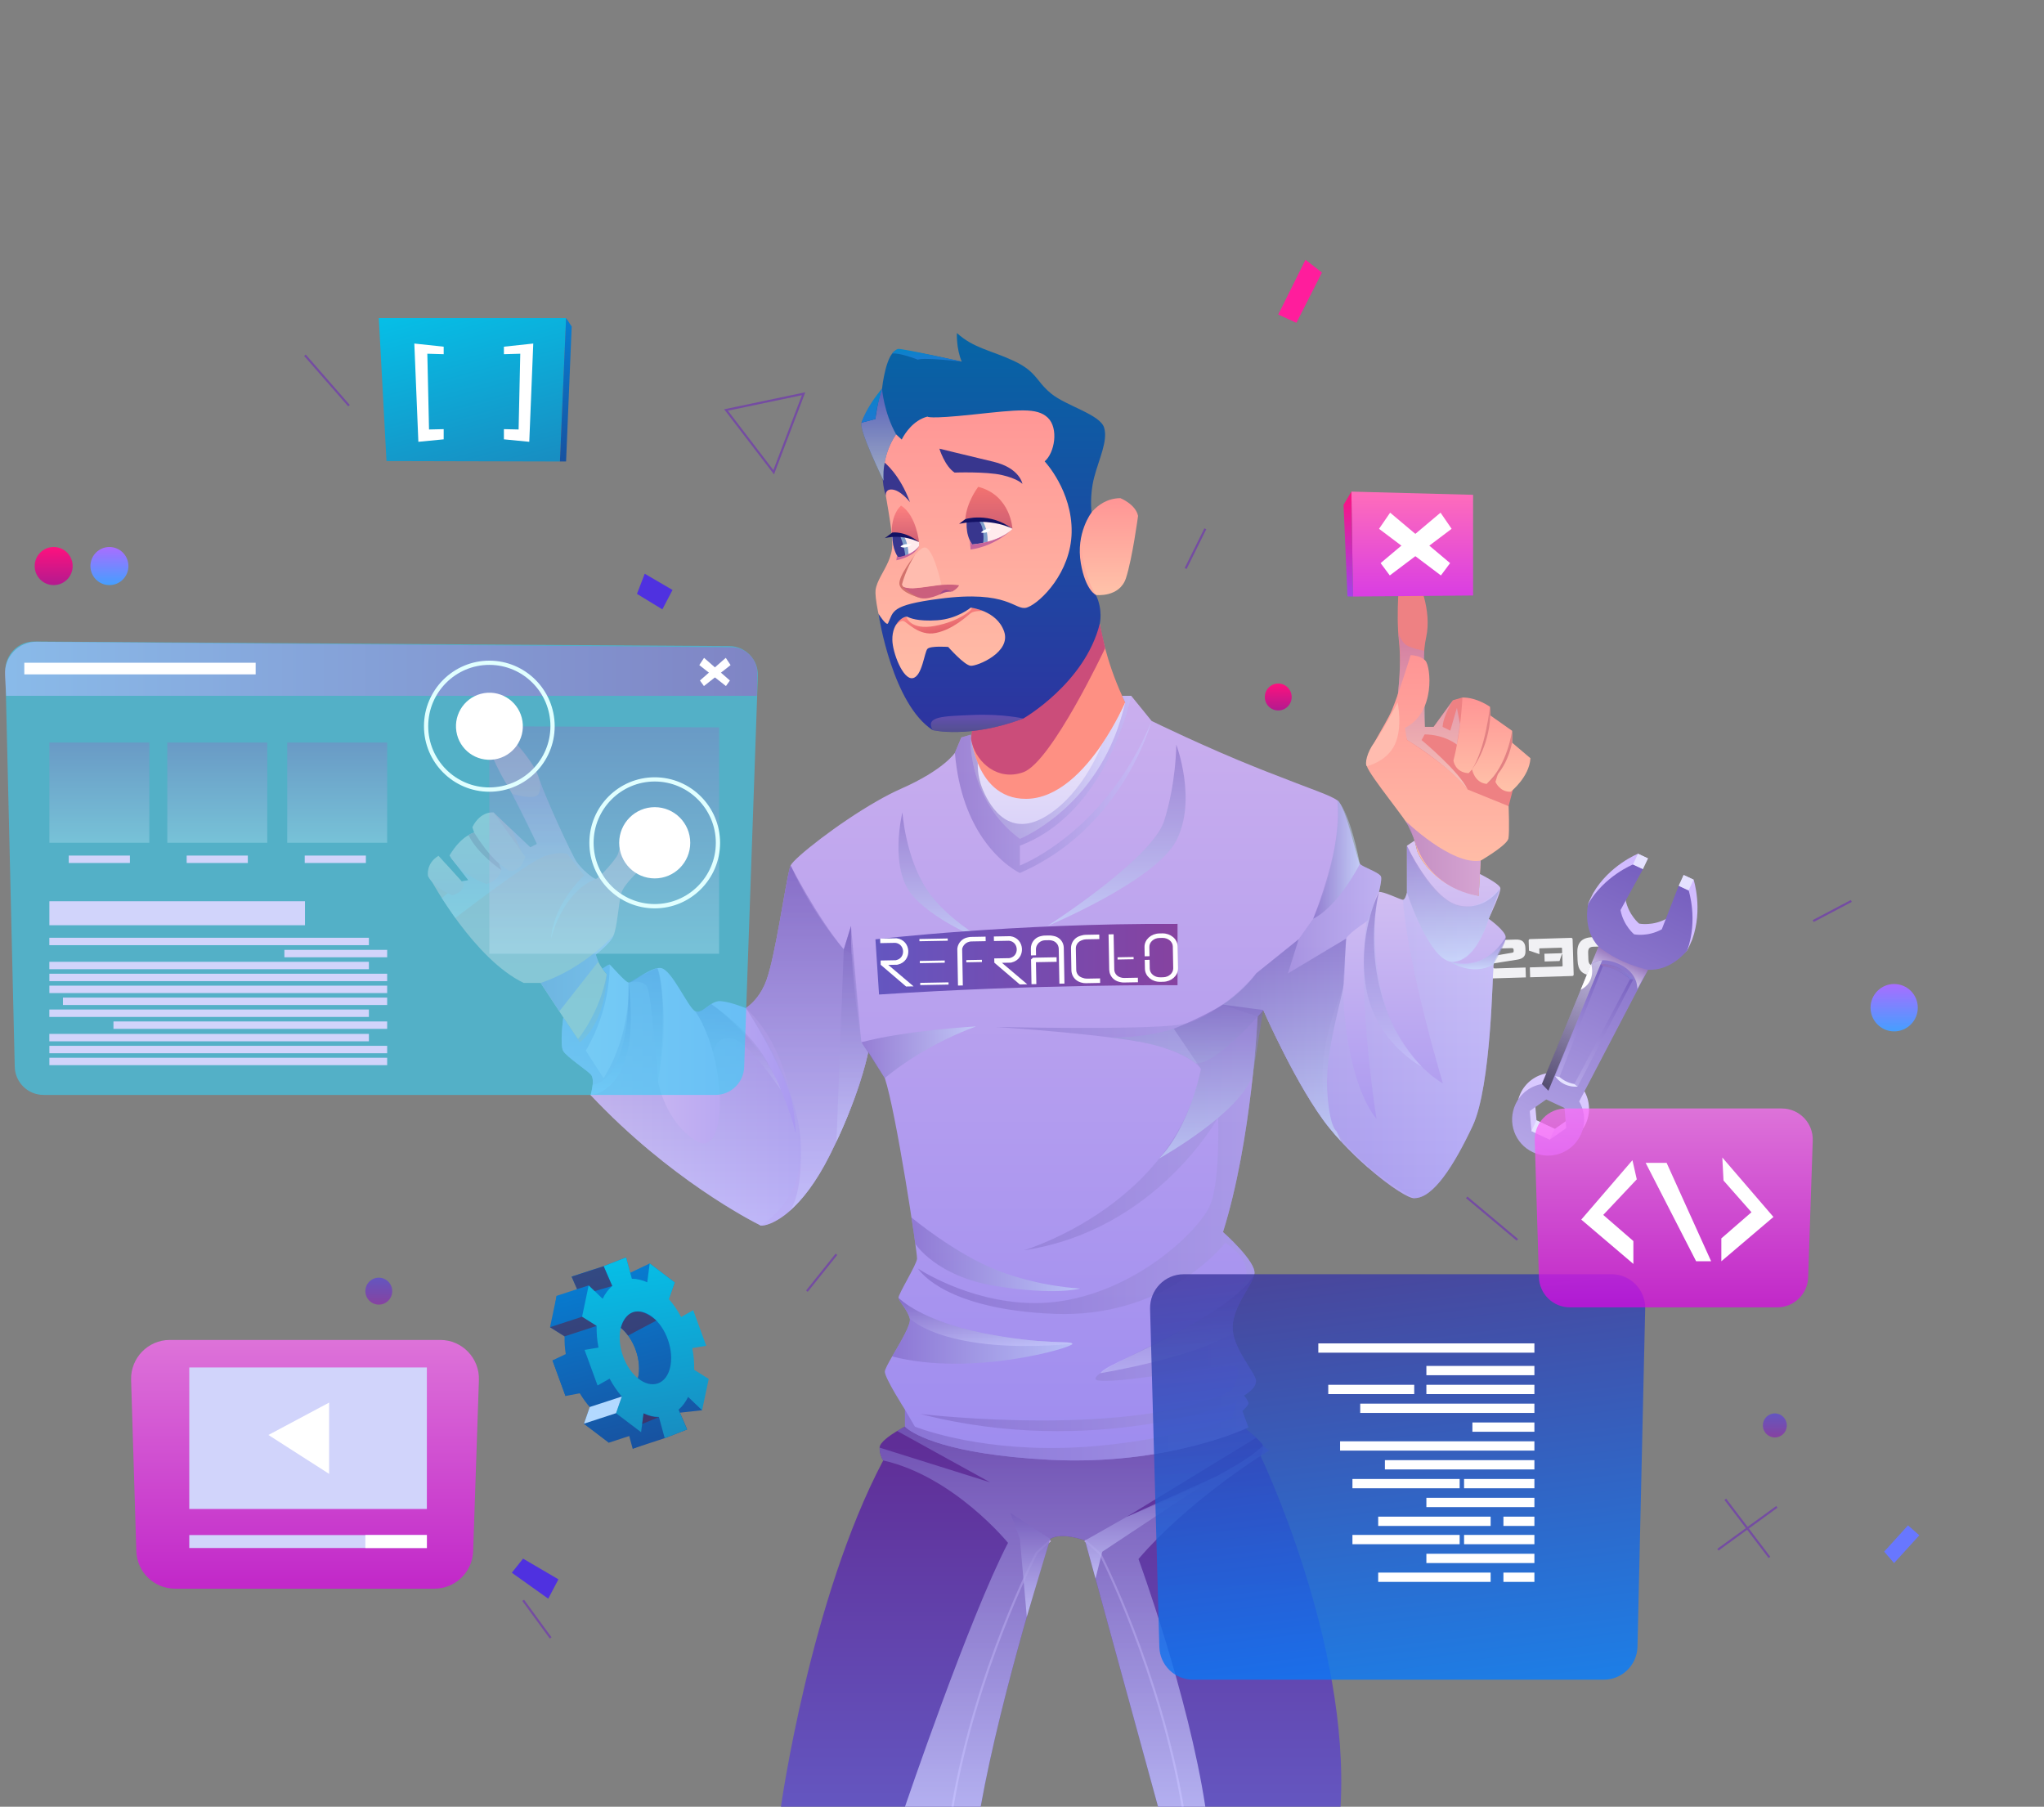 <svg width="887" height="784" viewBox="0 0 887 784" fill="none" xmlns="http://www.w3.org/2000/svg">
<rect x="0" y="0" width="887" height="784" fill="#808080" stroke="none"/>
<g clip-path="url(#clip0_53_182)">
<path d="M704.05 406.977C704.031 406.515 703.81 406.312 703.386 406.312L691.012 406.681C689.795 406.718 688.744 406.903 687.896 407.236C687.047 407.569 686.365 408.031 685.849 408.623C685.332 409.215 684.982 409.899 684.761 410.731C684.539 411.544 684.447 412.451 684.484 413.449L684.595 416.851C684.632 417.85 684.779 418.756 685.037 419.551C685.295 420.346 685.701 421.03 686.254 421.585C686.808 422.14 687.508 422.546 688.375 422.842C689.242 423.12 690.293 423.249 691.51 423.212L698.167 423.009L699.55 419.107H699.735L699.845 422.972L704.511 422.824L704.05 406.977ZM699.735 418.682L691.824 418.922C690.938 418.941 690.293 418.774 689.906 418.386C689.518 417.998 689.316 417.314 689.279 416.315L689.186 413.541C689.15 412.506 689.316 411.803 689.684 411.415C690.053 411.027 690.68 410.823 691.565 410.805L699.126 410.583C699.237 410.583 699.31 410.62 699.384 410.675C699.44 410.749 699.476 410.823 699.476 410.916L699.735 418.682Z" fill="#F1F1F4"/>
<path d="M677.79 414.059H677.956L678.103 419.015C678.103 419.218 678.011 419.329 677.79 419.347L663.886 419.773L664.015 424.063L682.253 423.508C682.695 423.489 682.898 423.267 682.898 422.805L682.437 407.624C682.418 407.162 682.197 406.959 681.755 406.959L664.033 407.495C663.572 407.514 663.351 407.735 663.369 408.198L663.498 412.488L667.869 413.967H668.053L667.979 411.766C667.979 411.6 668.053 411.508 668.201 411.508L677.55 411.23C677.679 411.23 677.753 411.267 677.79 411.323C677.827 411.397 677.845 411.471 677.845 411.545L677.9 413.615L670.192 413.856L670.303 417.221L676.757 417.018L677.79 414.059Z" fill="#F1F1F4"/>
<path d="M646.883 413.763H647.068L647.012 411.951C647.012 411.766 647.086 411.674 647.271 411.674L655.975 411.415C656.288 411.415 656.509 411.471 656.639 411.6C656.768 411.729 656.823 411.933 656.841 412.192L656.86 412.598C656.878 412.913 656.823 413.116 656.712 413.209C656.602 413.301 656.399 413.375 656.104 413.431L645.906 415.169C645.261 415.28 644.707 415.446 644.265 415.631C643.822 415.834 643.453 416.093 643.177 416.407C642.9 416.722 642.716 417.11 642.605 417.572C642.494 418.035 642.458 418.571 642.476 419.2L642.513 420.512C642.531 421.197 642.642 421.788 642.826 422.306C643.011 422.824 643.287 423.249 643.675 423.6C644.062 423.952 644.578 424.192 645.187 424.358C645.814 424.525 646.57 424.58 647.473 424.562L662.152 424.118L662.023 419.828L648.857 420.235C648.469 420.254 648.193 420.18 648.064 420.05C647.934 419.902 647.861 419.662 647.842 419.292L647.824 418.83C647.824 418.534 647.861 418.331 647.953 418.22C648.045 418.109 648.23 418.016 648.525 417.979L658.372 416.426C659.036 416.315 659.608 416.167 660.069 415.964C660.53 415.76 660.917 415.52 661.212 415.206C661.507 414.891 661.71 414.521 661.839 414.078C661.968 413.634 662.005 413.116 661.986 412.506L661.949 411.341C661.913 410.139 661.562 409.233 660.917 408.586C660.253 407.939 659.202 407.643 657.708 407.698L643.048 408.142C642.587 408.161 642.347 408.401 642.365 408.882L642.476 412.284L646.883 413.763Z" fill="#F1F1F4"/>
<path d="M640.688 424.765L640.19 408.235L635.524 408.383L636.022 424.913L640.688 424.765Z" fill="#F1F1F4"/>
<path d="M618.706 418.349C618.706 418.109 618.706 417.85 618.724 417.591C618.743 417.332 618.761 417.092 618.779 416.888V416.685L614.151 416.833L614.391 424.95C614.409 425.375 614.593 425.579 614.981 425.56L627.391 425.191C628.608 425.154 629.66 424.969 630.508 424.636C631.356 424.303 632.038 423.841 632.555 423.249C633.071 422.657 633.44 421.973 633.643 421.141C633.864 420.328 633.956 419.421 633.919 418.423L633.809 415.021C633.772 414.022 633.624 413.116 633.366 412.321C633.108 411.526 632.702 410.842 632.149 410.287C631.596 409.732 630.895 409.326 630.028 409.03C629.162 408.752 628.11 408.623 626.893 408.66L614.557 409.03C614.114 409.048 613.911 409.27 613.911 409.732L614.022 413.301L618.392 414.762H618.577L618.521 413.172C618.521 413.024 618.577 412.95 618.724 412.931L626.598 412.691C627.059 412.672 627.428 412.709 627.742 412.783C628.055 412.857 628.313 412.987 628.516 413.19C628.719 413.394 628.867 413.652 628.977 414.004C629.069 414.337 629.143 414.762 629.162 415.261L629.254 418.164C629.291 419.163 629.125 419.865 628.756 420.272C628.387 420.679 627.76 420.901 626.875 420.919L619.056 421.16C618.89 421.16 618.798 421.086 618.798 420.901L618.706 418.349Z" fill="#F1F1F4"/>
<path d="M604.285 409.326C603.935 409.344 603.695 409.4 603.547 409.511C603.4 409.621 603.289 409.788 603.16 410.028L597.259 422.103C597.167 422.288 597.019 422.38 596.835 422.38H596.595C596.355 422.38 596.226 422.269 596.226 422.029L595.858 409.584L591.616 409.714L592.096 425.597C592.114 426.041 592.317 426.244 592.741 426.226L599.454 426.023C599.767 426.023 600.007 425.967 600.154 425.856C600.32 425.764 600.449 425.579 600.578 425.32L606.701 413.264C606.793 413.079 606.922 412.987 607.125 412.987H607.346C607.586 412.987 607.715 413.098 607.715 413.338L608.084 425.764L612.325 425.634L611.846 409.769C611.827 409.307 611.624 409.104 611.2 409.104L604.285 409.326Z" fill="#F1F1F4"/>
<path d="M691.344 387.579C698.37 375.45 710.799 370.457 710.799 370.457L715.132 372.491L705.377 390.242C706.686 397.065 711.352 400.819 711.352 400.819L711.37 400.782C711.37 400.782 717.235 401.965 723.302 398.581L730.623 379.684L734.956 381.718C734.956 381.718 739.105 394.476 734.348 407.679C734.348 407.679 732.504 411.95 732.172 412.338C730.457 414.354 725.975 416.665 717.308 416.129L687.434 473.283C689.924 477.573 690.348 482.954 688.098 487.761C684.447 495.601 675.153 498.985 667.334 495.324C659.515 491.663 656.14 482.344 659.792 474.504C662.041 469.678 666.43 466.553 671.299 465.721L695.843 406.089C689.998 399.913 688.762 395.05 689.205 392.239C689.278 391.629 691.344 387.579 691.344 387.579ZM666.781 486.153L674.692 489.869L681.847 484.858L681.091 476.131L673.18 472.414L666.025 477.425L666.781 486.153Z" fill="url(#paint0_linear_53_182)"/>
<path d="M689.186 392.24C696.212 380.111 708.641 375.118 708.641 375.118L712.975 377.152L703.219 394.903C704.529 401.726 709.194 405.48 709.194 405.48L709.213 405.443C709.213 405.443 715.077 406.626 721.144 403.242L728.465 384.345L732.798 386.379C732.798 386.379 736.948 399.137 732.19 412.34C732.19 412.34 725.441 421.418 715.169 420.79L685.295 477.944C687.785 482.234 688.209 487.615 685.959 492.422C682.308 500.262 673.014 503.646 665.195 499.985C657.376 496.324 654.001 487.005 657.652 479.165C659.902 474.338 664.291 471.214 669.159 470.382L693.704 410.749C686.567 403.261 689.186 392.24 689.186 392.24ZM664.605 490.814L672.516 494.53L679.671 489.519L678.915 480.792L671.003 477.075L663.848 482.086L664.605 490.814Z" fill="url(#paint1_linear_53_182)"/>
<path d="M730.619 379.692L734.946 381.719L732.776 386.376L728.449 384.349L730.619 379.692Z" fill="#E5E2FF"/>
<path d="M710.817 370.451L715.145 372.478L712.974 377.136L708.647 375.108L710.817 370.451Z" fill="#E5E2FF"/>
<path d="M666.759 486.146L674.678 489.856L672.508 494.513L664.589 490.803L666.759 486.146Z" fill="#E5E2FF"/>
<path d="M708.751 425.023L684.613 471.527C678.269 471.823 674.876 466.96 674.876 466.96L694.515 418.348C703.33 418.034 708.751 425.023 708.751 425.023ZM676.738 467.348C677.439 467.958 678.509 468.772 679.855 469.4C680.924 469.9 682.049 470.232 683.193 470.399L707.368 424.857C706.188 423.803 704.16 422.249 701.56 421.029C699.605 420.123 697.613 419.531 695.585 419.254L676.738 467.348Z" fill="url(#paint2_linear_53_182)"/>
<path d="M676.739 467.349L674.876 466.961C674.876 466.961 677.642 471.879 684.613 471.528L683.193 470.4C683.193 470.4 679.744 469.993 676.739 467.349Z" fill="#E5E2FF"/>
<path opacity="0.62" d="M708.751 425.024L707.368 424.839C707.368 424.839 703.238 420.549 695.585 419.255L694.534 418.368C694.534 418.368 697.613 417.831 702.408 420.069C707.184 422.306 708.751 425.024 708.751 425.024Z" fill="url(#paint3_linear_53_182)"/>
<path opacity="0.62" d="M715.151 420.771C715.151 420.771 703.552 418.7 693.649 410.731L690.514 418.349C690.514 418.349 694.073 414.817 701.892 418.016C711.02 421.751 710.522 429.111 710.522 429.111L715.151 420.771Z" fill="url(#paint4_linear_53_182)"/>
<path opacity="0.5" d="M690.514 418.368C692.745 416.759 695.29 416.722 695.29 416.722L671.926 473.303L669.104 470.381L690.514 418.368Z" fill="url(#paint5_linear_53_182)"/>
<path d="M690.514 418.367C690.514 418.367 692.967 425.93 685.922 429.517L690.514 418.367Z" fill="white"/>
<path d="M338.886 784H425.558C434.631 733.484 455.727 667.75 455.727 667.75C460.853 664.699 470.867 668.452 470.867 668.452L502.548 784H581.733C585.937 712.7 547.027 631.767 547.027 631.767L547.045 631.749C547.175 631.471 548.41 628.994 548.078 627.329C547.949 626.608 546.621 625.24 545.128 623.89C542.989 621.93 540.444 619.97 540.444 619.97L392.715 619.046C392.715 619.046 391.221 619.804 389.322 620.95H389.303C386.076 622.91 381.706 625.943 381.706 628.161C381.706 631.212 382.904 633.191 383.199 633.635L383.273 633.727C351.592 693.674 338.886 784 338.886 784Z" fill="url(#paint6_linear_53_182)"/>
<path d="M512.801 784.074L513.705 783.926C503.618 724.386 478.04 674.462 477.782 673.963L477.671 673.833L471.162 668.12L470.553 668.822L477.008 674.48C478.169 676.699 502.935 725.773 512.801 784.074Z" fill="url(#paint7_linear_53_182)"/>
<path d="M413.792 784.074C423.677 725.736 449.125 676.181 450.268 673.981L456.04 668.785L455.432 668.101L449.494 673.482C449.235 673.981 422.976 724.386 412.889 783.926L413.792 784.074Z" fill="url(#paint8_linear_53_182)"/>
<path opacity="0.76" d="M381.706 628.161C381.706 631.212 382.905 633.191 383.2 633.635L383.273 633.727C414.033 640.698 437.434 669.488 437.434 669.488C420.671 701.735 392.715 784 392.715 784H425.558C434.631 733.484 455.727 667.75 455.727 667.75C460.854 664.699 470.867 668.452 470.867 668.452L502.548 784H523.054C515.715 735.592 494.047 676.496 494.047 676.496C515.346 651.626 547.027 631.767 547.027 631.767L547.046 631.749L550.808 629.382L548.078 627.329C534.377 640.513 490.193 657.728 488.828 658.264L545.128 623.89C542.989 621.93 540.444 619.97 540.444 619.97L392.715 619.046C392.715 619.046 391.221 619.804 389.322 620.95L429.67 643.213L381.706 628.161Z" fill="url(#paint9_linear_53_182)"/>
<path opacity="0.76" d="M455.727 667.75L438.485 656.526L442.579 667.75L445.585 701.514L455.727 667.75Z" fill="url(#paint10_linear_53_182)"/>
<path opacity="0.76" d="M470.867 668.452L488.828 658.264L527.277 640.902L478.317 673.352L475.403 684.983L470.867 668.452Z" fill="url(#paint11_linear_53_182)"/>
<path d="M421.445 321.089C421.335 321.884 421.242 322.309 421.242 322.309C422.146 326.081 423.179 329.576 424.304 332.775C427.918 343.185 432.418 350.581 435.792 355.185C438.724 359.161 440.808 361.065 440.808 361.065C467.713 352.597 480.972 326.211 486.062 313.082C486.099 313.027 486.117 312.953 486.135 312.879C487.113 310.401 487.758 308.404 488.164 307.11C488.164 307.11 488.164 307.11 488.164 307.091C488.477 306.056 488.625 305.483 488.625 305.483C488.514 305.261 488.404 305.02 488.293 304.798L488.238 304.706C487.795 303.781 487.353 302.838 486.947 301.932C483.425 294.203 481.083 286.974 479.571 281.278C478.261 276.434 477.561 272.699 477.229 270.72C477.063 269.703 476.989 269.149 476.989 269.149L464.449 275.787L421.242 298.715C421.888 302.691 422.146 306.426 422.164 309.699C422.201 312.01 422.128 314.081 421.998 315.837C421.869 317.982 421.648 319.683 421.482 320.793V320.811C421.482 320.922 421.464 320.996 421.445 321.089Z" fill="#FE9083"/>
<path d="M433.432 363.968C435.921 366.446 438.853 368.665 442.357 370.514C442.431 370.569 442.505 370.606 442.578 370.643C442.578 370.643 442.671 370.588 442.837 370.495L442.855 370.477C443.795 369.904 447.004 367.925 451.319 364.671C462.605 356.147 481.451 338.914 486.836 315.689C486.855 315.652 486.855 315.634 486.873 315.597C487.5 312.842 487.943 310.031 488.164 307.11C488.164 307.11 488.164 307.11 488.164 307.091C488.219 306.333 488.275 305.575 488.293 304.798C488.293 304.798 484.549 313.618 478.058 323.141C470.424 334.346 458.972 346.569 445.289 346.643C433.45 346.717 427.383 338.599 424.304 331.111C422.994 327.93 422.22 324.879 421.814 322.605C421.796 322.586 421.796 322.568 421.796 322.568C421.667 321.902 421.574 321.311 421.482 320.811V320.793C421.445 320.534 421.408 320.312 421.39 320.109C421.279 319.277 421.242 318.796 421.242 318.796C421.242 318.796 416.706 347.197 433.432 363.968Z" fill="url(#paint12_linear_53_182)"/>
<path opacity="0.5" d="M433.432 363.968C435.921 366.446 438.853 368.665 442.357 370.514H442.578L442.837 370.495L442.855 370.477C443.795 369.904 447.004 367.925 451.319 364.671C462.605 356.147 481.451 338.914 486.836 315.689C486.855 315.652 486.855 315.634 486.873 315.597C487.5 312.842 487.943 310.031 488.164 307.11C488.164 307.11 488.164 307.11 488.164 307.091C488.219 306.333 488.275 305.575 488.293 304.798C488.293 304.798 484.549 313.618 478.058 323.141C478.058 323.141 470.608 343.666 454.491 353.835C446.414 358.92 440.292 358.181 435.792 355.185C431.293 352.208 428.379 347.012 426.664 343.092C424.949 339.154 424.396 335.474 424.304 332.775C424.285 332.165 424.285 331.61 424.304 331.111C422.994 327.93 422.22 324.879 421.814 322.605C421.796 322.586 421.796 322.568 421.796 322.568C421.667 321.902 421.574 321.311 421.482 320.811V320.793C421.445 320.534 421.408 320.312 421.39 320.109C421.279 319.277 421.242 318.796 421.242 318.796C421.242 318.796 416.706 347.197 433.432 363.968Z" fill="url(#paint13_linear_53_182)"/>
<path d="M329.868 531.659C330.071 531.752 330.164 531.807 330.164 531.807C331.676 531.992 336.378 530.957 342.537 525.613L342.556 525.594C342.556 525.576 342.574 525.557 342.611 525.539C342.63 525.52 342.648 525.483 342.685 525.465C347.848 520.935 354.044 513.372 360.222 500.983C372.577 476.225 376.118 459.694 376.69 456.809L376.763 456.366L383.974 467.83C388.86 482.567 398.118 543.549 397.952 546.174C397.786 548.8 389.746 561.595 389.912 563.167C389.912 563.167 389.912 563.186 389.93 563.204C390.151 564.794 393.766 568.289 394.798 572.098C395.499 574.631 390.594 582.619 387.145 588.592V588.61C385.357 591.717 383.974 594.268 383.974 595.23C383.974 598.022 392.715 611.686 392.715 611.686V619.046L392.844 619.175L393.249 619.545L393.581 619.822C396.901 622.448 410.971 631.046 454.934 633.413C507.029 636.205 541.734 619.397 541.734 619.397L539.116 612.204C539.116 612.204 541.55 610.115 541.734 609.061C541.9 608.007 539.816 605.547 539.816 605.547C539.816 605.547 545.054 602.755 545.054 599.242C545.054 595.747 534.561 584.894 534.911 575.593C535.261 566.311 543.302 558.082 544.353 552.831C545.404 547.58 530.725 534.618 530.725 534.618C543.302 494.678 545.754 441.074 545.754 441.074L548.188 438.263C548.188 438.263 563.218 472.6 576.845 489.408C578.468 491.405 580.183 493.384 581.953 495.288C585.752 499.412 589.791 503.276 593.682 506.66C603.123 514.907 611.698 520.325 613.874 519.899C617.378 519.197 631.356 491.516 630.711 463.133C630.416 449.635 622.302 434.528 613.874 422.417C612.971 421.123 612.067 419.847 611.145 418.608C605.17 410.454 599.435 404.056 596.688 401.134C595.618 399.988 595.01 399.378 595.01 399.378C595.01 399.378 596.927 393.183 598.237 387.803C598.255 387.673 598.292 387.544 598.329 387.414C598.329 387.359 598.347 387.285 598.366 387.229C598.384 387.137 598.403 387.1 598.403 387.1C599.177 383.79 599.657 380.924 599.214 380.221C598.052 378.354 591.284 376.246 590.123 374.859C588.961 373.454 584.074 349.86 580.349 347.29C576.772 344.831 570.483 343.037 549.516 334.772C548.484 334.365 547.432 333.958 546.326 333.514C522.814 324.177 499.745 312.842 499.745 312.842L490.893 301.932H486.947L488.238 304.706L488.293 304.798C487.666 307.609 486.947 310.309 486.135 312.879C486.117 312.953 486.098 313.027 486.062 313.082C473.891 351.58 442.578 363.987 442.578 363.987C420.818 347.881 421.242 322.309 421.242 322.309V318.796L417.167 320.016L414.382 326.673C414.382 326.673 409.662 334.032 390.963 342.279C387.736 343.703 384.269 345.496 380.691 347.549C363.578 357.293 344.547 372.363 343.09 375.562C342.943 375.895 342.777 376.412 342.593 377.152V377.171C340.583 385.084 336.452 414.725 332.616 425.301C330.219 431.903 326.439 435.545 323.654 437.431C323.636 437.45 323.636 437.45 323.617 437.45C321.552 438.874 320.04 439.317 320.04 439.317C319.745 440.944 319.468 442.553 319.21 444.143C311.188 494.844 326.439 529.255 329.868 531.659Z" fill="url(#paint14_linear_53_182)"/>
<path opacity="0.5" d="M530.559 435.952L545.754 441.074L548.188 438.263C548.188 438.263 563.218 472.6 576.845 489.408C578.468 491.405 580.183 493.384 581.953 495.288C585.752 499.412 589.791 503.276 593.682 506.66L605.262 456.606L611.145 418.608C605.17 410.454 599.435 404.056 596.687 401.134C595.618 399.988 595.009 399.378 595.009 399.378C595.009 399.378 596.927 393.183 598.236 387.803C598.255 387.673 598.292 387.544 598.329 387.414C598.329 387.359 598.347 387.285 598.366 387.229C598.384 387.137 598.402 387.1 598.402 387.1C599.177 383.79 599.656 380.924 599.214 380.222C598.052 378.354 591.284 376.246 590.123 374.859C588.961 373.454 584.074 349.86 580.349 347.29C580.349 347.29 582.783 369.941 569.856 398.675L563.568 407.551L545.164 422.38C545.164 422.38 538.175 431.681 530.559 435.952Z" fill="url(#paint15_linear_53_182)"/>
<path d="M574.522 476.927C577.786 501.205 613.874 519.899 613.874 519.899C621.915 519.899 630.895 505.883 639.046 488.595C647.197 471.306 647.695 421.64 648.119 418.571C648.561 415.501 653.098 409.363 653.374 406.737C653.633 404.111 646.035 398.675 646.035 398.675L646.09 398.546L646.146 398.416C646.939 396.715 651.401 387.118 651.088 385.362C650.737 383.439 642.199 379.241 642.199 379.241L641.665 388.69C641.665 388.69 621.785 384.918 615.055 369.478L613.874 364.745L610.555 366.964V387.285C610.555 387.285 609.873 390.447 608.822 390.447C607.77 390.447 600.025 386.564 598.403 387.1C596.761 387.636 595.157 398.509 592.981 399.895C590.823 401.301 585.051 405.332 584.185 407.255C583.797 408.124 583.761 411.249 583.724 414.928C583.668 419.44 583.632 424.765 582.968 427.761C581.732 433.178 571.258 452.631 574.522 476.927Z" fill="url(#paint16_linear_53_182)"/>
<path d="M244.451 456.125C246.074 458.695 254.224 464.076 256.327 466.184C258.429 468.274 256.327 475.189 256.327 475.189C290.571 511.634 326.272 529.884 329.868 531.659C330.071 531.752 330.163 531.807 330.163 531.807C351.665 517.311 349.821 493.439 342.685 473.321C335.862 454.017 324.17 438.171 323.654 437.487L323.635 437.468C323.635 437.468 323.635 437.468 323.617 437.45C323.23 437.302 317.089 434.75 312.7 434.417C311.243 434.306 309.915 434.88 308.662 435.675C306.043 437.302 303.83 439.872 301.691 438.8C298.538 437.209 291.493 420.512 286.717 420.05C283.379 419.736 278.751 423.138 275.671 425.08C274.325 425.93 273.274 426.503 272.757 426.355C271.006 425.893 265.068 418.756 264.588 418.571C264.127 418.367 261.416 420.364 261.416 420.364L263.316 422.731C260.402 439.558 250.85 450.874 250.85 450.874L244.451 441.481C244.451 441.481 242.81 453.555 244.451 456.125Z" fill="url(#paint17_linear_53_182)"/>
<path d="M421.353 320.368C421.39 320.608 421.427 320.848 421.446 321.089C421.538 321.588 421.648 322.069 421.796 322.568C421.796 322.568 421.796 322.586 421.814 322.605C424.009 330.759 432.879 339.099 444.072 335.086C456.299 330.704 479.571 281.278 479.571 281.278L477.229 270.72L421.999 315.837L421.39 320.109L421.353 320.368Z" fill="#CB4D7A"/>
<path d="M605.263 311.326C605.263 311.326 608.637 292.632 607.125 278.856C605.613 265.081 607.512 249.419 607.512 249.419C607.512 249.419 610.85 248.014 613.303 249.419C615.755 250.825 621.454 265.062 618.89 276.508C616.327 287.954 618.3 315.394 618.3 315.394H622.136L630.526 303.837L634.602 302.672C634.602 302.672 658.077 324.861 657.727 338.063L654.665 349.805L625.769 348.806L606.904 327.209L605.263 311.326Z" fill="#EE8183"/>
<path d="M634.62 302.672C634.62 302.672 634.012 317.391 630.729 330.001C630.729 330.001 631.283 335.16 637.313 335.511L638.806 333.847C638.806 333.847 639.858 339.709 645.187 340.152L650.258 335.068L648.949 339.265C648.949 339.265 650.774 343.74 655.588 343.555C655.588 343.555 663.628 337.249 664.144 329.021L656.196 322.272V317.113L646.754 310.457L646.588 306.684C646.552 306.703 641.019 302.598 634.62 302.672Z" fill="url(#paint18_linear_53_182)"/>
<path opacity="0.6" d="M606.794 274.899C606.794 274.899 608.214 278.505 610.224 279.91C612.234 281.315 618.061 282.388 618.061 282.388L618.319 315.412H622.155L630.545 303.855C630.545 303.855 626.285 310.457 626.027 315.412L629.347 317.039L632.223 307.147L633.588 314.266L632.223 323.123C632.223 323.123 627.244 318.833 618.245 318.666L616.899 321.126C616.899 321.126 633.182 334.642 636.926 342.612C636.926 342.612 628.886 332.368 610.537 321.07L608.785 315.634L606.462 302.672C606.499 302.672 608.693 283.997 606.794 274.899Z" fill="url(#paint19_linear_53_182)"/>
<path d="M593.147 332.46C594.659 337.009 610.5 355.925 612.252 360.03C614.003 364.116 615.055 369.479 615.055 369.479C622.837 386.36 641.665 388.69 641.665 388.69L642.531 373.454C642.531 373.454 652.655 367.611 654.37 364.412L654.389 364.357L654.591 363.82C655.108 360.843 654.665 349.805 654.665 349.805L636.944 342.612C629.254 332.627 610.555 321.07 610.555 321.07L609.688 315.837C623.113 309.218 620.863 289.192 618.595 286.733C616.327 284.292 612.141 284.292 612.141 284.292C612.141 284.292 607.236 300.398 604.101 307.942C600.947 315.468 591.635 327.912 593.147 332.46Z" fill="url(#paint20_linear_53_182)"/>
<path d="M646.551 306.703C646.551 306.703 644.578 325.101 638.769 333.847C638.769 333.847 646.127 324.676 646.717 310.457L646.551 306.703Z" fill="#E28183"/>
<path d="M656.159 317.132C656.159 317.132 654.241 331.943 645.15 340.171C645.15 340.171 653.19 336.14 656.159 322.309V317.132Z" fill="#E28183"/>
<path opacity="0.91" d="M609.799 356.11C609.799 356.11 629.77 375.562 642.531 373.454L641.665 388.69C641.665 388.69 620.697 386.86 613.874 364.745C613.874 364.745 611.422 358.384 609.799 356.11Z" fill="url(#paint21_linear_53_182)"/>
<path d="M187.432 382.551C187.432 382.551 205.781 416.186 227.264 426.522H234.603L251.551 452.279C251.551 452.279 262.504 445.382 263.316 422.731C263.316 422.731 259.48 418.719 258.54 414.189C258.54 414.189 264.588 409.418 266.229 405.923C267.852 402.41 268.442 391.908 269.604 387.581C270.766 383.254 280.668 374.268 282.881 373.103C285.094 371.938 295.108 371.346 295.108 371.346C295.108 371.346 296.509 367.722 295.108 365.984C293.706 364.227 278.105 358.144 269.604 363.987C269.604 363.987 269.014 368.425 268.092 370.773C267.151 373.103 259.701 381.386 258.54 381.386C257.378 381.386 252.362 377.189 250.149 373.916C248.028 370.773 236.761 346.421 234.032 338.192C234.013 338.1 233.995 338.026 233.958 337.952C233.921 337.823 233.866 337.693 233.847 337.582C233.811 337.49 233.792 337.416 233.774 337.342C233.755 337.305 233.737 337.286 233.737 337.249C231.635 330.131 219.408 316.466 212.88 312.731C212.88 312.731 210.096 312.028 208.584 315.523C208.584 315.523 213.821 330.482 219.298 339.357C220.22 340.855 221.215 342.612 222.248 344.498C222.248 344.498 222.248 344.498 222.267 344.498C226.932 353.096 232.188 364.357 232.944 366.002L233.036 366.206L230.122 367.703L222.248 360.215L214.171 352.541L195.638 372.16L197.464 374.489L203.254 381.941L200.322 382.477L193.499 374.915L187.432 382.551Z" fill="url(#paint22_linear_53_182)"/>
<path opacity="0.6" d="M191.729 389.707L197.593 398.342C197.593 398.342 229.772 373.454 236.761 371.346C243.75 369.238 246.313 370.643 246.313 370.643L253.524 379.87C253.524 379.87 240.246 391.667 239.085 407.551C239.085 407.551 243.51 387.47 258.54 381.386C257.378 381.386 252.362 377.189 250.149 373.916C248.028 370.773 236.761 346.421 234.032 338.193C234.401 339.598 234.88 342.334 233.737 344.498C232.151 347.438 222.82 344.664 222.267 344.498C222.248 344.498 222.248 344.498 222.248 344.498L232.944 366.002L233.036 366.206L230.122 367.703L222.248 360.215L226.194 369.405L197.464 374.489L203.254 381.941L200.322 382.477L191.729 389.707Z" fill="url(#paint23_linear_53_182)"/>
<path d="M214.171 352.541C214.171 352.541 208.584 351.727 204.969 358.957L205.781 361.287C205.781 361.287 200.341 362.36 195.067 371.217C195.067 371.217 199.732 379.741 211.258 383.587C211.258 383.587 216.624 382.071 217.546 377.522L216.495 374.6L220.681 377.762C220.681 377.762 225.697 379.278 227.91 371.808L214.171 352.541Z" fill="url(#paint24_linear_53_182)"/>
<path d="M185.754 380.222C185.754 380.222 184.592 374.841 190.291 371.346L201.355 383.605C201.355 383.605 201.023 387.544 196.228 388.394C196.228 388.394 188.668 385.824 185.754 380.222Z" fill="url(#paint25_linear_53_182)"/>
<path opacity="0.91" d="M266.229 405.923C266.229 405.923 253.413 420.272 234.604 426.522L242.718 438.837L259.628 417.295L258.54 414.189C258.54 414.189 265.307 409.085 266.229 405.923Z" fill="url(#paint26_linear_53_182)"/>
<path d="M205.781 361.306C205.781 361.306 211.147 370.181 216.495 374.619L217.546 377.54C217.546 377.54 207.145 370.495 203.328 362.378C203.31 362.378 204.564 361.472 205.781 361.306Z" fill="#E28183"/>
<path opacity="0.5" d="M244.451 456.125C246.074 458.695 254.225 464.076 256.327 466.184C258.429 468.274 256.327 475.189 256.327 475.189C290.572 511.634 326.273 529.884 329.869 531.659C330.072 531.752 330.164 531.807 330.164 531.807C332.967 532.158 346.595 528.312 360.222 500.983C372.578 476.225 376.118 459.694 376.69 456.809L376.764 456.366L373.758 452.279L369.295 401.837L366.16 411.988C354.284 397.621 343.091 375.562 343.091 375.562L342.593 377.152V377.171C340.583 385.084 336.452 414.725 332.617 425.301C330.219 431.903 326.439 435.545 323.654 437.431L323.636 437.468L323.654 437.487C334.59 447.49 340.011 461.876 342.685 473.321C345.138 483.824 345.304 491.868 345.304 491.868C345.304 491.868 342.279 477.63 332.727 460.508C329.26 454.276 324.208 448.711 319.21 444.143C315.448 440.704 311.705 437.82 308.662 435.675C306.043 437.302 303.831 439.872 301.691 438.8C316.075 460.452 315.725 503.313 302.208 495.14C288.709 486.968 285.611 469.623 285.611 469.623C288.801 448.489 287.842 424.654 285.279 420.124C282.163 420.235 273.256 426.503 272.739 426.355C273.551 451.225 261.896 467.83 261.896 467.83L254.206 455.903C265.4 436.988 264.57 418.571 264.57 418.571C264.109 418.368 261.398 420.364 261.398 420.364L263.298 422.731C260.384 439.558 250.832 450.874 250.832 450.874L244.433 441.481C244.451 441.481 242.81 453.555 244.451 456.125Z" fill="url(#paint27_linear_53_182)"/>
<path opacity="0.5" d="M392.714 611.686V619.046L392.844 619.175L393.249 619.545L393.581 619.822C396.901 622.448 410.971 631.046 454.934 633.413C507.029 636.205 541.734 619.397 541.734 619.397L539.116 612.204C539.116 612.204 541.55 610.115 541.734 609.061C541.9 608.007 539.816 605.548 539.816 605.548C539.816 605.548 545.054 602.755 545.054 599.242C545.054 596.08 536.497 586.928 535.114 578.329C534.948 577.405 534.874 576.499 534.911 575.593C535.262 566.348 543.228 558.156 544.334 552.905C544.353 552.849 544.353 552.831 544.353 552.831C545.404 547.58 530.725 534.618 530.725 534.618C543.302 494.678 545.754 441.074 545.754 441.074L548.188 438.263C548.188 438.263 563.218 472.6 576.845 489.408C590.473 506.235 610.389 520.602 613.874 519.899C621.915 519.899 630.895 505.883 639.046 488.595C647.197 471.306 647.695 421.64 648.119 418.571C648.561 415.501 653.098 409.363 653.375 406.737C644.634 421.807 630.711 417.369 630.711 417.369C640.798 417.591 646.035 398.675 646.035 398.675L646.09 398.546L646.146 398.416L651.069 385.38C650.516 386.009 638.991 398.934 627.853 390.965C616.438 382.792 610.555 366.964 610.555 366.964V387.285C610.555 387.285 609.873 390.447 608.822 390.447C609.504 399.803 611.477 411.193 613.874 422.417C619.056 446.695 626.156 470.141 626.156 470.141C626.156 470.141 606.904 459.638 600.136 433.012C596.909 420.272 596.374 409.196 596.688 401.134C596.964 394.237 597.868 389.522 598.237 387.803C598.255 387.673 598.292 387.544 598.329 387.414C598.329 387.359 598.347 387.285 598.366 387.229C598.366 387.192 598.384 387.155 598.384 387.137L596.522 391.094L592.981 399.895C588.869 434.066 597.351 485.562 597.351 485.562C584.996 470.141 582.433 436.045 582.968 427.761C583.207 423.804 583.521 418.922 583.724 414.928C584 410.565 584.185 407.255 584.185 407.255L558.903 422.38L563.568 407.551L545.164 422.38C545.164 422.38 528.623 442.35 511.62 444.68C494.618 447.028 432.196 445.623 432.196 445.623C432.196 445.623 486.467 449.117 502.308 453.795C518.149 458.474 521.173 463.836 521.173 463.836C509.721 522.248 446.34 541.94 444.367 542.532C501.865 533.878 528.623 484.86 528.623 484.86C528.623 484.86 529.563 512.429 525.138 522.932C520.712 533.434 494.618 559.136 461.074 564.499C458.253 564.942 455.468 565.22 452.721 565.349C424.433 566.68 401.013 552.184 398.616 550.631C398.486 550.538 398.413 550.501 398.413 550.501C398.413 550.501 398.431 550.538 398.468 550.594C399.372 551.98 410.971 568.326 457.81 570.12C460.65 570.231 463.416 570.212 466.109 570.101C466.127 570.101 466.146 570.101 466.146 570.101C509.555 568.271 531.666 539.277 531.666 539.277C531.666 539.277 547.727 547.931 537.474 560.763C537.364 560.893 537.253 561.041 537.142 561.17C534.118 564.665 527.461 568.936 519.587 573.337C519.366 573.466 519.144 573.596 518.941 573.707C509.426 578.977 498.269 584.413 489.639 588.906C489.584 588.925 489.547 588.943 489.51 588.962C484.236 591.717 479.902 594.083 477.487 595.859C477.468 595.859 477.468 595.877 477.468 595.877C475.034 597.652 474.536 598.798 476.915 599.076C489.031 600.481 534.911 590.441 536.774 593.233C538.636 596.043 534.505 603.273 534.505 603.273C492.387 624.205 402.267 613.887 399.427 613.572C474.85 632.932 536.552 608.414 536.552 608.414L534.505 615.662C534.505 615.662 500.906 627.329 461.314 628.272C421.703 629.197 397.011 619.046 397.011 619.046L392.714 611.686Z" fill="url(#paint28_linear_53_182)"/>
<path opacity="0.5" d="M423.566 445.382C423.566 445.382 393.563 447.009 373.739 452.279L383.955 467.83C383.974 467.83 399.353 454.258 423.566 445.382Z" fill="url(#paint29_linear_53_182)"/>
<path opacity="0.5" d="M395.536 528.294C395.536 528.294 414.253 543.955 432.657 551.185C451.061 558.434 468.764 559.118 468.764 559.118C468.764 559.118 458.179 562.28 432.159 558.064C406.121 553.866 397.214 539.721 397.214 539.721L395.536 528.294Z" fill="url(#paint30_linear_53_182)"/>
<path opacity="0.5" d="M387.146 588.592C421.777 597.578 465.74 584.709 465.371 583.137C465.002 581.565 453.329 583.84 426.258 578.403C400.017 573.134 390.502 563.777 389.93 563.204C390.152 564.794 393.766 568.289 394.799 572.098C395.499 574.631 390.594 582.619 387.146 588.592Z" fill="url(#paint31_linear_53_182)"/>
<path opacity="0.5" d="M481.212 450.097C510.791 453.111 518.757 461.377 518.757 461.377C527.074 462.431 545.755 441.074 545.755 441.074L548.189 438.263C548.189 438.263 563.218 472.6 576.846 489.408C578.468 491.405 580.183 493.384 581.954 495.288L580.017 490.925C580.017 490.925 576.846 489.408 575.924 472.711C574.983 456.033 582.913 431.145 582.968 427.761C583.023 424.377 584.185 407.255 584.185 407.255L558.903 422.38L563.568 407.551L545.164 422.38C545.164 422.38 537.954 433.253 519.753 442.313C502.585 450.874 483.333 450.19 481.212 450.097Z" fill="url(#paint32_linear_53_182)"/>
<path opacity="0.5" d="M548.188 438.263L530.559 435.952C530.559 435.952 523.515 440.63 509.371 446.399L521.154 463.836C521.154 463.836 516.47 488.687 503.046 502.684C503.046 502.684 538.673 482.844 543.689 466.166L548.188 438.263Z" fill="url(#paint33_linear_53_182)"/>
<path opacity="0.5" d="M651.07 385.38L646.036 398.675C646.036 398.675 640.909 416.611 630.711 417.369C620.514 418.127 610.556 387.285 610.556 387.285V366.964C610.556 366.964 621.399 390.262 633.109 392.888C644.8 395.532 651.07 385.38 651.07 385.38Z" fill="url(#paint34_linear_53_182)"/>
<path opacity="0.5" d="M590.123 374.859C590.123 374.859 581.031 393.072 569.856 398.675C569.856 398.675 583.152 366.317 580.349 347.29C580.349 347.29 585.236 350.341 590.123 374.859Z" fill="url(#paint35_linear_53_182)"/>
<path opacity="0.76" d="M369.295 401.837L366.16 411.988L362.988 495.288C362.988 495.288 371.047 479.442 376.689 456.809L373.757 452.279C373.757 452.279 368.815 420.882 369.295 401.837Z" fill="url(#paint36_linear_53_182)"/>
<path opacity="0.5" d="M272.758 426.355C272.758 426.355 274.528 467.275 257.194 470.807L256.327 475.189C256.327 475.189 278.769 474.357 272.758 426.355Z" fill="url(#paint37_linear_53_182)"/>
<path opacity="0.3" d="M301.691 438.8C301.691 438.8 302.355 440.26 308.662 435.675C308.662 435.675 330.477 451.17 338.886 473.007C338.886 473.007 325.443 452.945 318.288 450.782C311.133 448.618 309.4 456.625 309.4 456.625C309.4 456.625 306.56 445.327 301.691 438.8Z" fill="url(#paint38_linear_53_182)"/>
<path opacity="0.5" d="M653.375 406.737C653.375 406.737 644.984 422.251 629.254 417.388C629.254 417.388 638.677 423.748 648.119 418.571C648.119 418.571 653.983 408.494 653.375 406.737Z" fill="url(#paint39_linear_53_182)"/>
<path opacity="0.5" d="M598.403 387.1C598.403 387.1 586.859 430.368 616.973 462.874C616.973 462.874 597.425 452.815 592.981 429.517C588.555 406.201 598.403 387.1 598.403 387.1Z" fill="url(#paint40_linear_53_182)"/>
<path opacity="0.5" d="M391.608 352.523C391.608 352.523 392.899 372.049 402.249 386.065C411.58 400.08 430.094 409.529 430.094 409.529C430.094 409.529 406.859 400.949 396.2 388.857C385.541 376.782 391.608 352.523 391.608 352.523Z" fill="url(#paint41_linear_53_182)"/>
<path opacity="0.5" d="M510.459 323.141C510.459 323.141 510.459 339.468 505.222 356.11C499.985 372.751 454.491 401.837 454.491 401.837C454.491 401.837 501.386 382.311 510.459 364.745C519.55 347.179 510.459 323.141 510.459 323.141Z" fill="url(#paint42_linear_53_182)"/>
<path d="M510.994 400.912V427.502C510.994 427.502 449.936 427.003 381.466 431.551L379.898 407.606C379.898 407.625 439.425 400.543 510.994 400.912Z" fill="url(#paint43_linear_53_182)"/>
<path opacity="0.5" d="M414.383 326.673C415.821 343.869 421.04 355.851 426.609 363.931C434.28 375.026 442.578 378.816 442.578 378.816C450.877 375.192 458.069 370.68 464.265 365.706C490.561 344.627 499.044 315.412 499.689 313.008C488.588 339.894 472.287 356.184 459.931 365.355C449.973 372.77 442.578 375.562 442.578 375.562V366.964C444.552 366.224 446.469 365.374 448.295 364.449C470.055 353.447 481.488 330.519 486.836 315.689C486.855 315.652 486.855 315.634 486.873 315.597C489.768 307.572 490.893 301.932 490.893 301.932H486.947L488.238 304.706L488.293 304.798C487.666 307.609 486.947 310.309 486.135 312.879C486.117 312.953 486.099 313.027 486.062 313.082C473.891 351.58 442.578 363.987 442.578 363.987C420.818 347.881 421.243 322.309 421.243 322.309V318.796L417.167 320.016L414.383 326.673Z" fill="url(#paint44_linear_53_182)"/>
<path opacity="0.3" d="M285.297 420.124C285.297 420.124 291.217 439.502 285.629 469.623C285.629 469.623 282.826 431.44 280.742 428.112C278.64 424.784 272.776 426.355 272.776 426.355C272.776 426.355 281.996 421.234 285.297 420.124Z" fill="url(#paint45_linear_53_182)"/>
<path opacity="0.5" d="M342.685 525.465C347.848 520.935 354.044 513.372 360.222 500.983C372.577 476.225 376.118 459.694 376.689 456.809L373.757 452.279L369.829 414.189L366.16 411.988C366.16 411.988 353.048 397.473 343.09 375.562C342.943 375.895 342.777 376.412 342.593 377.152V377.171C340.583 385.084 336.452 414.725 332.616 425.301C330.219 431.903 326.438 435.545 323.654 437.431C323.654 437.431 346.354 471.195 347.461 495.288C348.438 517.218 343.57 524.355 342.685 525.465Z" fill="url(#paint46_linear_53_182)"/>
<path opacity="0.5" d="M477.468 595.877C477.468 595.877 518.388 589.146 535.096 578.348C535.096 578.348 535.114 578.348 535.114 578.329C534.948 577.405 534.874 576.499 534.911 575.593C535.262 566.348 543.228 558.156 544.334 552.905C544.15 553.404 542.951 556.178 537.143 561.17C533.473 564.332 527.922 568.4 519.587 573.337C519.366 573.466 519.144 573.596 518.942 573.707C507.139 580.696 496.979 585.43 489.639 588.906C489.584 588.925 489.547 588.943 489.51 588.961C482.908 592.068 478.63 594.12 477.487 595.859C477.468 595.859 477.468 595.877 477.468 595.877Z" fill="url(#paint47_linear_53_182)"/>
<path opacity="0.5" d="M389.93 563.204C390.151 564.794 393.766 568.289 394.798 572.098C394.798 572.098 409.809 588.037 465.371 583.137C465.002 581.565 453.329 583.84 426.258 578.403C400.017 573.134 390.502 563.777 389.93 563.204Z" fill="url(#paint48_linear_53_182)"/>
<path d="M407.744 315.061C407.744 315.061 424.304 318.796 442.578 309.92C460.853 301.045 476.214 274.881 477.155 268.354C478.077 261.808 470.166 244.76 470.166 231.446C470.166 218.133 476.675 195.242 465.74 182.853C454.786 170.483 404.48 168.615 388.16 184.499C388.16 184.499 383.107 197.22 383.107 204.413C383.107 206.151 383.42 208.703 383.881 211.643C384.029 212.734 384.232 213.899 384.416 215.101C385.873 223.81 387.883 234.442 386.943 239.101C386.611 240.729 386.094 242.226 385.486 243.65V243.669C383.476 248.328 380.488 252.045 379.954 256.076C379.253 261.346 386.297 298.715 407.744 315.061Z" fill="url(#paint49_linear_53_182)"/>
<path d="M470.295 227.693C470.295 227.693 474.813 216.321 486.173 216.155C486.173 216.155 492.811 218.78 493.862 223.865C493.862 223.865 491.41 242.263 488.625 250.843C485.822 259.423 475.588 258.184 475.588 258.184C475.588 258.184 466.662 244.482 470.295 227.693Z" fill="url(#paint50_linear_53_182)"/>
<path d="M426.664 265.136C426.664 265.136 422.884 264.84 421.261 266.061C419.638 267.281 413.682 273.069 406.176 274.64C398.671 276.212 393.618 269.796 392.032 269.482C390.428 269.149 388.676 271.423 388.676 271.423C388.676 271.423 389.358 268.797 393.286 267.614C393.286 267.614 394.872 273.66 405.752 271.589C416.632 269.518 421.279 264.674 421.279 264.674L421.833 263.675C421.796 263.675 424.875 264.323 426.664 265.136Z" fill="url(#paint51_linear_53_182)"/>
<path d="M443.685 209.979C443.685 209.979 442.634 203.1 431.053 200.345C418.145 197.276 407.652 194.687 407.652 194.687C407.652 194.687 409.938 202.231 414.235 205.06C414.235 205.06 427.9 204.561 434.797 206.133C441.73 207.723 443.685 209.979 443.685 209.979Z" fill="#38368E"/>
<path d="M383.882 200.752C383.882 200.752 390.428 205.818 394.891 217.911C394.891 217.911 390.613 212.309 386.685 212.401C383.993 212.457 384.417 215.138 384.417 215.138C384.417 215.138 381.743 207.889 383.882 200.752Z" fill="#38368E"/>
<path d="M439.352 229.449C439.352 229.449 438.651 214.916 424.507 211.236C424.507 211.236 419.436 217.8 418.919 225.252C418.919 225.252 426.425 223.847 439.352 229.449Z" fill="url(#paint52_linear_53_182)"/>
<path d="M398.819 235.237C398.819 235.237 397.676 223.662 391.037 219.391C391.037 219.391 386.519 222.793 386.98 232.482C386.998 232.463 390.963 231.04 398.819 235.237Z" fill="url(#paint53_linear_53_182)"/>
<path d="M439.352 229.449C439.352 229.449 434.76 235.108 421.888 236.217C421.888 236.217 419.436 232.482 419.675 225.141C419.675 225.16 431.496 224.032 439.352 229.449Z" fill="#FFEBED"/>
<path d="M398.819 235.237V236.938C398.819 236.938 396.846 241.08 389.728 241.783C389.728 241.783 387.441 238.214 387.238 232.408C387.256 232.408 391.774 231.262 398.819 235.237Z" fill="#FFEBED"/>
<path d="M425.595 224.864C425.595 224.864 428.859 228.839 428.564 235.126C428.564 235.126 424.285 236.143 421.888 236.235C421.888 236.235 419.067 232.297 419.675 225.16C419.675 225.16 423.419 224.365 425.595 224.864Z" fill="#7F9EC9"/>
<path d="M392.088 232.593C392.088 232.593 393.932 234.571 394.282 240.655C394.282 240.655 391.756 241.764 389.746 241.764C389.746 241.764 387.164 238.085 387.256 232.389C387.256 232.408 389.064 231.705 392.088 232.593Z" fill="#7F9EC9"/>
<path d="M426.664 235.551C426.664 235.551 427.826 227.693 423.345 224.697L419.675 225.16C419.675 225.16 418.458 231.372 421.888 236.235C421.888 236.235 425.539 235.81 426.664 235.551Z" fill="#38368E"/>
<path d="M390.465 232.26C390.465 232.26 392.125 235.755 392.899 241.191C392.899 241.191 391.627 241.709 389.746 241.783C389.746 241.783 387.238 238.695 387.257 232.408C387.257 232.408 389.174 231.89 390.465 232.26Z" fill="#38368E"/>
<path d="M439.352 229.449C439.352 229.449 430.795 224.457 416.208 227.305L418.919 225.252C418.919 225.252 429.32 222.016 439.352 229.449Z" fill="#131163"/>
<path d="M398.819 235.237C398.819 235.237 391.959 231.576 383.956 233.517L387.257 231.077C387.257 231.077 392.623 230.245 398.819 235.237Z" fill="#131163"/>
<path d="M430.094 229.449C430.094 229.449 427.771 228.932 425.668 231.058C425.668 231.077 428.545 231.909 430.094 229.449Z" fill="white"/>
<path d="M395.684 236.235C395.684 236.235 392.032 235.533 390.778 237.197C390.76 237.197 392.715 238.528 395.684 236.235Z" fill="white"/>
<path d="M438.503 230.3C438.503 230.3 431.846 236.901 421.188 238.473L420.911 234.59L421.888 236.235C421.888 236.235 432.123 235.625 438.503 230.3Z" fill="#C6659C"/>
<path d="M398.819 236.938C398.819 236.938 397.639 241.209 388.971 243.132L389.248 241.043L389.728 241.783C389.746 241.783 395.905 240.988 398.819 236.938Z" fill="#C6659C"/>
<path d="M416.208 253.986C416.208 253.986 412.981 253.284 407.043 253.986C401.106 254.689 394.43 256.316 390.779 253.986C390.779 253.986 395.629 258.849 399.833 259.589C404.038 260.329 410.437 256.631 410.437 256.631L413.24 256.686C413.203 256.686 415.36 255.614 416.208 253.986Z" fill="#CB5F7D"/>
<path d="M412.797 256.668C412.797 256.668 411.34 255.725 410.123 255.965C408.906 256.205 407.652 257.98 407.652 257.98C407.652 257.98 410.234 256.612 412.797 256.668Z" fill="#9F4A8B"/>
<path d="M390.76 253.986C389.211 252.47 397.251 238.121 401.087 237.585C404.923 237.049 408.537 253.672 408.537 253.672C408.537 253.672 403.189 254.43 398.007 255.114C392.844 255.817 390.76 253.986 390.76 253.986Z" fill="#FFBCAF"/>
<path d="M385.376 270.443C387.828 265.303 386.316 262.621 407.615 259.829C437.766 255.854 440.347 265.081 445.474 263.675C445.658 263.62 445.88 263.546 446.082 263.454C451.633 261.29 464.708 248.402 465.04 231.04C465.39 212.993 453.33 200.197 453.33 200.197C457.7 196.518 459.452 185.849 454.731 181.282C450.01 176.733 441.97 177.787 422.239 179.876C402.489 181.984 402.489 180.764 402.489 180.764C396.219 182.372 392.623 188.271 391.608 190.157C391.406 190.527 391.313 190.749 391.313 190.749L388.861 188.474C382.222 198.108 383.439 208.611 383.439 208.611C383.439 208.611 372.615 186.533 373.85 183.408C376.1 177.639 382.351 169.226 382.738 168.689L382.757 168.671C382.757 168.671 384.509 151.863 389.746 151.863C394.983 151.863 417.352 156.929 417.352 156.929C414.899 151.16 415.25 144.504 415.25 144.504C415.25 144.504 415.286 144.541 415.342 144.596C422.644 151.16 429.781 151.882 439.886 156.578C444.976 158.963 447.373 161.164 449.347 163.457L450.029 164.27L450.748 165.139C451.449 166.027 452.168 166.933 453.035 167.857C453.072 167.913 453.127 167.95 453.145 167.968C453.182 168.005 453.201 168.024 453.201 168.024C454.012 168.911 454.971 169.817 456.133 170.779C462.771 176.197 477.376 179.821 479.128 185.553C480.88 191.266 476.915 199.088 474.813 207.15C472.729 215.212 473.688 222.331 473.688 222.331C473.688 222.331 466.736 231.317 469.041 244.464C471.088 256.242 475.569 258.165 475.569 258.165C478.723 264.655 477.229 270.72 477.229 270.72C470.775 296.459 444.072 311.788 444.072 311.788C420.321 320.663 404.701 316.799 404.701 316.799C404.701 316.799 404.701 316.799 404.683 316.78C387.404 305.483 381.485 268.095 381.226 266.357C381.521 266.819 384.73 271.811 385.376 270.443ZM396.034 294.277C400.22 293.575 401.105 282.943 402.489 281.537C403.89 280.151 411.469 280.724 411.469 280.724C411.469 280.724 418.458 288.675 421.243 288.897C424.046 289.137 438.946 283.054 435.719 273.956C432.51 264.84 421.243 263.675 421.243 263.675C421.243 263.675 415.416 268.575 406.693 269.149C397.952 269.722 394.799 268.113 393.766 267.651C392.715 267.17 387.09 269.74 387.238 277.691C387.33 283.22 391.83 294.98 396.034 294.277Z" fill="url(#paint54_linear_53_182)"/>
<path d="M397.122 240.766C397.122 240.766 389.598 250.14 390.318 253.672C391.11 257.537 399.833 259.589 399.833 259.589C399.833 259.589 392.844 257.167 391.406 253.672C391.387 253.672 393.194 246.572 397.122 240.766Z" fill="#D2726C"/>
<path opacity="0.6" d="M383.439 208.611C383.439 208.611 382.222 198.108 388.861 188.474C383.531 178.933 382.757 168.671 382.757 168.671L382.738 168.689C380.931 173.146 379.899 181.818 379.899 181.818L373.85 183.408C372.614 186.533 383.439 208.611 383.439 208.611Z" fill="url(#paint55_linear_53_182)"/>
<path opacity="0.5" d="M444.072 311.788C444.072 311.788 435.35 309.717 422.183 310.253C409.016 310.789 401.437 310.845 404.701 316.799C404.701 316.799 421.243 320.552 444.072 311.788Z" fill="url(#paint56_linear_53_182)"/>
<path d="M398.302 156.06C398.302 156.06 390.299 152.935 387.127 153.435C387.127 153.435 388.381 151.752 389.69 151.401C391 151.049 417.352 156.911 417.352 156.911C417.352 156.911 400.921 155.006 398.302 156.06Z" fill="url(#paint57_linear_53_182)"/>
<path d="M382.757 168.671C382.757 168.671 380.101 177.269 379.899 181.818L373.85 183.408C373.85 183.408 375.694 176.899 382.757 168.671Z" fill="url(#paint58_linear_53_182)"/>
<path d="M593.147 332.46C593.147 332.46 601.703 330.63 605.263 323.141C608.822 315.652 606.498 304.798 606.498 304.798C606.498 304.798 599.786 317.705 596.448 322.106C593.11 326.506 592.206 331.517 593.147 332.46Z" fill="#FFBCAF"/>
<path opacity="0.6" d="M328.873 293.297L322.935 463.041C322.695 469.771 317.181 475.115 310.469 475.115H18.865C12.098 475.115 6.565 469.697 6.399 462.911L2.324 291.189C2.158 284.126 7.838 278.338 14.882 278.375L316.499 280.354C323.525 280.391 329.131 286.252 328.873 293.297Z" fill="#36D1F7"/>
<path opacity="0.6" d="M328.449 301.932H2.675L2.158 292.983C1.697 285.069 8.004 278.412 15.915 278.468L317.421 280.853C323.71 280.909 328.762 286.104 328.633 292.41L328.449 301.932Z" fill="url(#paint59_linear_53_182)"/>
<path opacity="0.3" d="M312.055 315.634V413.856H212.346V315.116L312.055 315.634Z" fill="url(#paint60_linear_53_182)"/>
<path opacity="0.3" d="M72.602 322.217H115.975V365.706H72.602V322.217Z" fill="url(#paint61_linear_53_182)"/>
<path opacity="0.3" d="M21.429 322.217H64.801V365.706H21.429V322.217Z" fill="url(#paint62_linear_53_182)"/>
<path opacity="0.3" d="M124.642 322.217H168.014V365.706H124.642V322.217Z" fill="url(#paint63_linear_53_182)"/>
<path d="M21.428 391.076H132.35V401.486H21.428V391.076Z" fill="#D1D4FB"/>
<path d="M21.41 406.922H160.084V410.139H21.41V406.922Z" fill="#D1D4FB"/>
<path d="M132.239 371.254H158.775V374.471H132.239V371.254Z" fill="#D1D4FB"/>
<path d="M81.011 371.254H107.547V374.471H81.011V371.254Z" fill="#D1D4FB"/>
<path d="M29.838 371.254H56.374V374.471H29.838V371.254Z" fill="#D1D4FB"/>
<path d="M123.406 412.173H168.014V415.391H123.406V412.173Z" fill="#D1D4FB"/>
<path d="M21.41 417.351H160.084V420.568H21.41V417.351Z" fill="#D1D4FB"/>
<path d="M21.429 422.528H168.014V425.745H21.429V422.528Z" fill="#D1D4FB"/>
<path d="M21.429 427.705H168.014V430.923H21.429V427.705Z" fill="#D1D4FB"/>
<path d="M21.41 448.637H160.084V451.854H21.41V448.637Z" fill="#D1D4FB"/>
<path d="M21.429 453.814H168.014V457.031H21.429V453.814Z" fill="#D1D4FB"/>
<path d="M21.429 458.991H168.014V462.209H21.429V458.991Z" fill="#D1D4FB"/>
<path d="M27.311 432.883H168.014V436.1H27.311V432.883Z" fill="#D1D4FB"/>
<path d="M21.41 438.06H160.084V441.277H21.41V438.06Z" fill="#D1D4FB"/>
<path d="M49.237 443.237H168.014V446.455H49.237V443.237Z" fill="#D1D4FB"/>
<path d="M284.117 394.163C299.755 394.163 312.479 381.405 312.479 365.725C312.479 350.045 299.755 337.286 284.117 337.286C268.479 337.286 255.755 350.045 255.755 365.725C255.755 381.405 268.479 394.163 284.117 394.163ZM284.117 339.117C298.741 339.117 310.635 351.043 310.635 365.706C310.635 380.369 298.741 392.296 284.117 392.296C269.494 392.296 257.599 380.369 257.599 365.706C257.599 351.043 269.494 339.117 284.117 339.117Z" fill="#E0FFFF"/>
<path d="M284.117 381.165C275.603 381.165 268.7 374.244 268.7 365.706C268.7 357.169 275.603 350.248 284.117 350.248C292.631 350.248 299.533 357.169 299.533 365.706C299.533 374.244 292.631 381.165 284.117 381.165Z" fill="white"/>
<path d="M212.346 343.555C227.983 343.555 240.708 330.796 240.708 315.116C240.708 299.436 227.983 286.678 212.346 286.678C196.708 286.678 183.984 299.436 183.984 315.116C183.965 330.796 196.708 343.555 212.346 343.555ZM212.346 288.508C226.969 288.508 238.863 300.435 238.863 315.098C238.863 329.761 226.969 341.687 212.346 341.687C197.722 341.687 185.828 329.761 185.828 315.098C185.809 300.453 197.722 288.508 212.346 288.508Z" fill="#E0FFFF"/>
<path d="M198.047 317.4C196.801 309.461 202.21 302.013 210.127 300.764C218.045 299.515 225.473 304.938 226.718 312.877C227.964 320.816 222.555 328.264 214.638 329.513C206.72 330.762 199.292 325.339 198.047 317.4Z" fill="white"/>
<path d="M317.034 288.601L314.95 285.457L303.738 295.294L305.472 297.698L317.034 288.601Z" fill="white"/>
<path d="M303.461 288.601L305.527 285.457L316.739 295.294L315.024 297.698L303.461 288.601Z" fill="white"/>
<path d="M10.549 287.584H110.94V292.632H10.549V287.584Z" fill="white"/>
<path d="M639.249 214.712V258.406L587.136 258.849L586.435 213.326L639.249 214.712Z" fill="url(#paint64_linear_53_182)"/>
<path d="M586.435 213.326L583.042 219.058L584.738 258.794L587.136 258.849L586.435 213.326Z" fill="url(#paint65_linear_53_182)"/>
<path d="M629.937 229.468L625.123 222.46L599.122 244.353L603.105 249.697L629.937 229.468Z" fill="white"/>
<path d="M598.44 229.468L603.253 222.46L629.272 244.353L625.289 249.697L598.44 229.468Z" fill="white"/>
<path opacity="0.81" d="M517.688 728.861H695.991C703.921 728.861 710.412 722.5 710.596 714.55L713.934 567.901C714.119 559.691 707.535 552.923 699.329 552.923H513.686C505.462 552.923 498.86 559.728 499.081 567.975L503.101 714.624C503.304 722.556 509.777 728.861 517.688 728.861Z" fill="url(#paint66_linear_53_182)"/>
<path d="M572.088 582.934H665.859V586.965H572.088V582.934Z" fill="white"/>
<path d="M618.983 592.715H665.859V596.746H618.983V592.715Z" fill="white"/>
<path d="M618.983 600.906H665.859V604.937H618.983V600.906Z" fill="white"/>
<path d="M576.403 600.906H613.708V604.937H576.403V600.906Z" fill="white"/>
<path d="M590.27 609.079H665.859V613.11H590.27V609.079Z" fill="white"/>
<path d="M638.954 617.252H665.859V621.283H638.954V617.252Z" fill="white"/>
<path d="M586.896 641.771H633.422V645.801H586.896V641.771Z" fill="white"/>
<path d="M581.529 625.425H665.859V629.456H581.529V625.425Z" fill="white"/>
<path d="M600.984 633.598H665.859V637.629H600.984V633.598Z" fill="white"/>
<path d="M635.339 641.771H665.859V645.801H635.339V641.771Z" fill="white"/>
<path d="M618.983 649.943H665.859V653.974H618.983V649.943Z" fill="white"/>
<path d="M652.416 658.116H665.859V662.147H652.416V658.116Z" fill="white"/>
<path d="M598.071 658.116H646.865V662.147H598.071V658.116Z" fill="white"/>
<path d="M586.896 666.049H633.422V670.08H586.896V666.049Z" fill="white"/>
<path d="M635.339 666.049H665.859V670.08H635.339V666.049Z" fill="white"/>
<path d="M618.983 674.221H665.859V678.252H618.983V674.221Z" fill="white"/>
<path d="M652.416 682.394H665.859V686.425H652.416V682.394Z" fill="white"/>
<path d="M598.071 682.394H646.865V686.425H598.071V682.394Z" fill="white"/>
<path d="M39.242 245.629C39.242 250.196 42.931 253.894 47.486 253.894C52.04 253.894 55.728 250.196 55.728 245.629C55.728 241.062 52.04 237.363 47.486 237.363C42.931 237.363 39.242 241.062 39.242 245.629Z" fill="url(#paint67_linear_53_182)"/>
<path d="M811.725 437.265C811.725 442.941 816.317 447.546 821.978 447.546C827.64 447.546 832.231 442.941 832.231 437.265C832.231 431.588 827.64 426.984 821.978 426.984C816.317 426.984 811.725 431.588 811.725 437.265Z" fill="url(#paint68_linear_53_182)"/>
<path d="M23.291 253.894C18.739 253.894 15.048 250.193 15.048 245.629C15.048 241.064 18.739 237.363 23.291 237.363C27.844 237.363 31.534 241.064 31.534 245.629C31.534 250.193 27.844 253.894 23.291 253.894Z" fill="url(#paint69_linear_53_182)"/>
<path d="M554.698 308.293C551.48 308.293 548.871 305.677 548.871 302.45C548.871 299.223 551.48 296.607 554.698 296.607C557.916 296.607 560.525 299.223 560.525 302.45C560.525 305.677 557.916 308.293 554.698 308.293Z" fill="url(#paint70_linear_53_182)"/>
<path d="M164.381 566.107C161.163 566.107 158.554 563.491 158.554 560.264C158.554 557.037 161.163 554.421 164.381 554.421C167.6 554.421 170.208 557.037 170.208 560.264C170.208 563.491 167.6 566.107 164.381 566.107Z" fill="url(#paint71_linear_53_182)"/>
<path d="M770.196 623.742C767.324 623.742 764.996 621.408 764.996 618.528C764.996 615.648 767.324 613.314 770.196 613.314C773.068 613.314 775.396 615.648 775.396 618.528C775.396 621.408 773.068 623.742 770.196 623.742Z" fill="url(#paint72_linear_53_182)"/>
<path opacity="0.73" d="M681.239 567.296H771.23C778.477 567.296 784.415 561.545 784.655 554.278L786.646 494.923C786.905 487.305 780.819 481 773.222 481H679.432C671.853 481 665.767 487.287 666.007 494.886L667.814 554.241C668.035 561.508 673.973 567.296 681.239 567.296Z" fill="url(#paint73_linear_53_182)"/>
<path d="M747.404 502.278L769.588 528.072L746.98 547.302V537.373L760.055 526.02L747.921 512.263L747.404 502.278Z" fill="white"/>
<path d="M708.402 503.443L686.199 529.218L708.807 548.449V538.538L695.733 527.184L710.283 511.745L708.402 503.443Z" fill="white"/>
<path d="M742.554 547.302L723.228 504.589H714.137L736.045 547.302H742.554Z" fill="white"/>
<path opacity="0.73" d="M75.939 689.365H188.52C197.574 689.365 205.006 682.172 205.32 673.094L207.828 598.854C208.141 589.331 200.543 581.436 191.028 581.436H73.689C64.211 581.436 56.613 589.294 56.89 598.798L59.158 673.038C59.416 682.135 66.848 689.365 75.939 689.365Z" fill="url(#paint74_linear_53_182)"/>
<path d="M82.135 593.381H185.238V654.788H82.135V593.381Z" fill="#D1D4FB"/>
<path d="M142.824 608.617V639.552L116.472 622.67L142.824 608.617Z" fill="white"/>
<path d="M82.135 666.104H185.238V671.725H82.135V666.104Z" fill="#D1D4FB"/>
<path d="M158.554 666.104H185.238V671.725H158.554V666.104Z" fill="white"/>
<path fill-rule="evenodd" clip-rule="evenodd" d="M260.789 573.984L266.174 589.424C263.187 580.881 258.909 575.352 260.789 573.984ZM266.156 589.405L271.54 604.845C270.194 604.438 269.143 597.948 266.156 589.405ZM260.789 573.984L266.174 589.424C263.187 580.881 258.909 575.352 260.789 573.984ZM266.156 589.405L271.54 604.845C270.194 604.438 269.143 597.948 266.156 589.405ZM250.629 602.792L245.41 605.769L239.767 590.33L245.816 589.313C245.705 588.74 245.594 588.166 245.521 587.593C245.078 584.949 244.93 582.36 245.004 579.901L238.679 575.926L241.556 562.317L247.623 568.123C248.471 566.385 249.504 564.868 250.721 563.592C251.053 563.223 251.403 562.89 251.772 562.575L248.065 553.996L257.931 550.779L260.292 559.432C262.504 559.432 264.736 559.987 266.967 561.004L268.055 552.831L278.917 561.078L276.409 568.326C278.364 570.563 280.152 573.152 281.701 576.055L286.938 573.097L292.581 588.536L286.533 589.553C287.178 592.808 287.418 595.969 287.326 598.965L293.651 602.94L290.774 616.549L284.707 610.743C283.619 612.962 282.236 614.848 280.558 616.291L284.265 624.889L274.565 628.679L273.071 623.206L272.057 619.471C269.844 619.471 267.594 618.916 265.363 617.918L264.293 626.091L253.432 617.844L255.94 610.595C254.409 608.839 252.971 606.86 251.661 604.678C251.292 604.013 250.961 603.403 250.629 602.792ZM266.156 589.405C269.143 597.929 266.156 606.731 271.54 604.845C276.944 602.94 278.917 594.49 275.929 585.985C272.942 577.46 266.156 572.098 260.771 573.984C255.368 575.87 263.187 580.881 266.156 589.405ZM260.789 573.984L266.174 589.424C263.187 580.881 258.909 575.352 260.789 573.984ZM266.156 589.405L271.54 604.845C270.194 604.438 269.143 597.948 266.156 589.405Z" fill="url(#paint75_linear_53_182)"/>
<path fill-rule="evenodd" clip-rule="evenodd" d="M245.391 605.751L239.748 590.311L245.502 587.575L246.424 587.131L245.815 578.625L239.435 575.5L241.537 562.298L255.46 557.749L252.897 563.87L248.047 553.959L257.913 550.741L261.969 549.41L271.688 545.62L273.495 552.276L281.959 548.245L292.821 556.492L289.52 565.405L299.681 593.621L304.697 611.945L295.052 612.999L298.187 620.266L288.469 624.057L274.565 628.605L276.796 624.131L278.197 621.449L273.052 623.132L264.275 625.998L253.413 617.751L260.125 609.819L251.643 604.586L245.391 605.751ZM275.948 585.985C272.96 577.46 266.174 572.098 260.789 573.984L266.174 589.424L271.559 604.863C276.962 602.94 278.935 594.49 275.948 585.985Z" fill="url(#paint76_linear_53_182)"/>
<path fill-rule="evenodd" clip-rule="evenodd" d="M259.314 601.201L253.671 585.761L259.72 584.744C259.074 581.49 258.835 578.328 258.908 575.351L252.583 571.375L255.46 557.766L261.527 563.572C262.597 561.353 263.998 559.467 265.676 558.025L261.97 549.446L271.688 545.655L274.196 554.882C276.409 554.9 278.659 555.436 280.871 556.435L281.941 548.262L292.803 556.49L290.295 563.739C292.249 565.976 294.038 568.583 295.587 571.486L300.824 568.528L306.467 583.967L300.419 584.984C301.064 588.239 301.304 591.401 301.23 594.378L307.555 598.353L304.678 611.962L298.611 606.156C297.542 608.375 296.14 610.261 294.462 611.703L298.169 620.283L288.451 624.073L285.943 614.847C283.73 614.828 281.48 614.292 279.267 613.293L278.197 621.466L267.336 613.238L269.844 605.99C267.889 603.752 266.1 601.145 264.551 598.242L259.314 601.201ZM285.482 600.295C290.885 598.39 292.839 589.958 289.871 581.434C286.902 572.91 280.097 567.548 274.694 569.434C269.291 571.338 267.336 579.77 270.305 588.294C273.274 596.818 280.078 602.181 285.482 600.295Z" fill="url(#paint77_linear_53_182)"/>
<path opacity="0.5" fill-rule="evenodd" clip-rule="evenodd" d="M238.679 575.907L252.584 571.377L258.909 575.353L245.004 579.883L238.679 575.907Z" fill="#601734"/>
<path fill-rule="evenodd" clip-rule="evenodd" d="M253.413 617.77L267.336 613.221L269.844 605.991L255.921 610.54L253.413 617.77Z" fill="#B3D9FF"/>
<path opacity="0.5" fill-rule="evenodd" clip-rule="evenodd" d="M265.694 558.027L258.06 560.246L255.478 557.768L250.407 559.414L248.065 553.977L261.969 549.447L265.694 558.027Z" fill="#601734"/>
<path opacity="0.5" fill-rule="evenodd" clip-rule="evenodd" d="M285.961 614.867L278.677 617.899L279.285 613.295C279.267 613.295 283.195 615.384 285.961 614.867Z" fill="#601734"/>
<path opacity="0.5" fill-rule="evenodd" clip-rule="evenodd" d="M284.836 573.023L272.573 579.531C272.573 579.531 270.803 577.146 269.42 576.185C269.402 576.185 272.61 562.612 284.836 573.023Z" fill="#601734"/>
<path d="M566.518 112.718L554.698 136.479L562.59 140.085L573.655 118.266L566.518 112.718Z" fill="#FF1D9C"/>
<path d="M832.895 666.215L821.941 678.271L817.645 673.297L827.99 661.888L832.895 666.215Z" fill="#6877FF"/>
<path d="M276.409 257.703L287.436 264.415L291.844 256.002L279.783 248.957L276.409 257.703Z" fill="#4F31E0"/>
<path d="M222.101 682.45L237.904 693.711L242.33 685.316L226.987 676.33L222.101 682.45Z" fill="#4F31E0"/>
<path fill-rule="evenodd" clip-rule="evenodd" d="M242.976 200.253L245.649 138.014H164.381L167.719 200.068L242.976 200.253Z" fill="url(#paint78_linear_53_182)"/>
<path fill-rule="evenodd" clip-rule="evenodd" d="M245.649 138.014L248.083 141.675L245.649 200.253H242.975L245.649 138.014Z" fill="url(#paint79_linear_53_182)"/>
<path d="M218.67 150.439L231.413 149.071L229.68 191.71L218.67 190.638V186.218L225.051 186.366L225.77 153.49L218.67 153.694V150.439Z" fill="white"/>
<path d="M192.54 150.439L179.798 149.071L181.549 191.71L192.54 190.638V186.218L186.178 186.366L185.44 153.49L192.54 153.694V150.439Z" fill="white"/>
<path d="M335.88 205.855L349.452 170.224L314.249 177.602L335.88 205.855ZM347.995 171.481L335.603 203.988L315.872 178.212L347.995 171.481Z" fill="#744CA2"/>
<path d="M227.407 694.158L239.334 710.473L238.591 711.019L226.664 694.705L227.407 694.158Z" fill="#744CA2"/>
<path d="M350.522 560.56L363.338 544.566L362.619 543.992L349.803 559.987L350.522 560.56Z" fill="#744CA2"/>
<path d="M745.763 672.835L771.34 654.233L770.805 653.494L745.228 672.095L745.763 672.835Z" fill="#744CA2"/>
<path d="M749.068 650.307L768.211 675.504L767.478 676.064L748.335 650.867L749.068 650.307Z" fill="#744CA2"/>
<path d="M803.176 390.539L803.605 391.357L787.053 400.078L786.624 399.259L803.176 390.539Z" fill="#744CA2"/>
<path d="M151.122 176.345L151.804 175.734L132.681 153.86L131.999 154.47L151.122 176.345Z" fill="#744CA2"/>
<path d="M522.65 229.247L523.476 229.659L514.925 246.893L514.1 246.481L522.65 229.247Z" fill="#744CA2"/>
<path d="M636.783 519.217L658.763 537.653L658.171 538.362L636.191 519.926L636.783 519.217Z" fill="#744CA2"/>
<path d="M382.492 408.735L382.474 407.767L389.075 407.646C394.904 408.429 395.306 416.709 389.581 418.054L389.268 418.128L384.317 418.219L384.32 418.38L395.127 427.538L393.385 427.57L382.67 418.41L382.649 417.282L388.746 417.169L389.038 417.103C393.762 416.033 393.398 409.187 388.588 408.622L382.492 408.735Z" fill="white" stroke="white"/>
<rect x="399.326" y="426.493" width="12.287" height="0.968" transform="rotate(-1.054 399.326 426.493)" fill="white"/>
<rect x="398.978" y="407.463" width="12.287" height="0.968" transform="rotate(-1.054 398.978 407.463)" fill="white"/>
<rect x="399.151" y="416.978" width="10.819" height="0.968" transform="rotate(-1.054 399.151 416.978)" fill="white"/>
<path d="M431.813 407.827L431.795 406.859L438.396 406.738C444.225 407.522 444.628 415.801 438.902 417.147L438.589 417.22L433.638 417.311L433.641 417.472L444.448 426.63L442.706 426.662L431.991 417.503L431.97 416.374L438.067 416.262L438.36 416.196C443.083 415.125 442.72 408.279 437.91 407.715L431.813 407.827Z" fill="white" stroke="white"/>
<path d="M417.312 427.129L416.212 427.15L415.931 411.886C415.928 411.741 415.938 411.596 415.96 411.453C416.284 409.349 417.891 407.671 419.98 407.257L420.71 407.112C420.888 407.076 421.069 407.057 421.25 407.054L427.211 406.944L427.229 407.911L421.333 408.02C421.109 408.024 420.886 408.057 420.67 408.117L420.315 408.215C418.805 408.636 417.61 409.793 417.14 411.289C417.065 411.527 417.029 411.775 417.034 412.025L417.312 427.129Z" fill="white" stroke="white"/>
<rect x="419.319" y="416.607" width="6.785" height="0.968" transform="rotate(-1.054 419.319 416.607)" fill="white"/>
<path d="M448.472 416.07L458.006 415.895L458.024 416.862L449.04 417.028L449.215 426.542L448.115 426.563L447.931 416.564L448.472 416.07Z" fill="white" stroke="white"/>
<path d="M447.842 411.67L447.886 414.065L449.078 414.043L449.042 412.08C449.029 411.408 449.169 410.742 449.45 410.132C449.965 409.011 450.921 408.153 452.091 407.762L452.142 407.745C452.584 407.597 453.047 407.517 453.513 407.508L455.267 407.476C455.705 407.468 456.141 407.521 456.564 407.632L456.808 407.697C458.056 408.026 459.083 408.908 459.598 410.091C459.819 410.598 459.938 411.143 459.948 411.696L460.217 426.34L461.409 426.318L461.132 411.272C461.123 410.77 461.035 410.272 460.871 409.798C460.306 408.161 458.901 406.957 457.197 406.649L456.493 406.522C456.103 406.451 455.708 406.419 455.312 406.427L453.417 406.462C453 406.469 452.586 406.521 452.18 406.616L451.686 406.731C450.04 407.116 448.702 408.31 448.133 409.9C447.929 410.468 447.831 411.068 447.842 411.67Z" fill="white" stroke="white"/>
<path d="M476.551 407.004L476.533 406.036L471.174 406.135C470.593 406.146 470.017 406.237 469.462 406.408L468.819 406.605C467.134 407.122 465.842 408.483 465.413 410.192C465.304 410.623 465.254 411.066 465.262 411.511L465.437 421.021C465.446 421.489 465.519 421.954 465.655 422.402C466.138 423.989 467.367 425.239 468.946 425.748L469.293 425.861C469.899 426.056 470.533 426.15 471.17 426.138L476.901 426.033L476.883 425.065L471.735 425.16C471.018 425.173 470.305 425.045 469.638 424.783L469.055 424.554C468.065 424.166 467.273 423.397 466.855 422.419C466.654 421.949 466.545 421.443 466.536 420.931L466.364 411.575C466.354 411.076 466.436 410.581 466.604 410.112C466.997 409.013 467.839 408.133 468.919 407.691L469.401 407.493C470.006 407.246 470.652 407.112 471.306 407.1L476.551 407.004Z" fill="white" stroke="white"/>
<path d="M481.847 420.751L481.575 405.943L482.766 405.922L483.038 420.668C483.045 421.048 483.105 421.426 483.215 421.791C483.601 423.058 484.572 424.062 485.825 424.49L486.166 424.606C486.696 424.787 487.253 424.874 487.813 424.864L493.293 424.763L493.31 425.731L487.751 425.833C487.242 425.843 486.735 425.787 486.24 425.667L485.678 425.531C483.827 425.082 482.39 423.622 481.97 421.764C481.894 421.431 481.853 421.092 481.847 420.751Z" fill="white" stroke="white"/>
<rect x="484.958" y="415.399" width="6.968" height="0.968" transform="rotate(-1.054 484.958 415.399)" fill="white"/>
<path d="M503.118 405.547C499.777 405.609 497.111 408.022 497.165 410.937L497.23 414.457L498.33 414.437L498.265 410.917C498.221 408.532 500.402 406.557 503.136 406.507L504.42 406.483C507.154 406.433 509.406 408.326 509.449 410.711L509.623 420.15C509.667 422.535 507.486 424.51 504.752 424.56L503.469 424.584C500.735 424.634 498.483 422.741 498.439 420.356L498.377 416.996L497.277 417.016L497.339 420.376C497.392 423.291 500.145 425.605 503.486 425.544L504.77 425.52C508.111 425.459 510.777 423.045 510.723 420.13L510.55 410.691C510.496 407.776 507.743 405.462 504.402 405.523L503.118 405.547Z" fill="white" stroke="white"/>
</g>
<defs>
<linearGradient id="paint0_linear_53_182" x1="667.309" y1="495.326" x2="723.126" y2="376.183" gradientUnits="userSpaceOnUse">
<stop stop-color="#DBCCFF"/>
<stop offset="1" stop-color="#D1BBFF"/>
</linearGradient>
<linearGradient id="paint1_linear_53_182" x1="665.148" y1="499.983" x2="720.965" y2="380.84" gradientUnits="userSpaceOnUse">
<stop stop-color="#B5A6E7"/>
<stop offset="1" stop-color="#7760BF"/>
</linearGradient>
<linearGradient id="paint2_linear_53_182" x1="678.964" y1="470.333" x2="702.491" y2="420.112" gradientUnits="userSpaceOnUse">
<stop stop-color="#B5A6E7"/>
<stop offset="1" stop-color="#7760BF"/>
</linearGradient>
<linearGradient id="paint3_linear_53_182" x1="709.033" y1="424.403" x2="694.79" y2="417.767" gradientUnits="userSpaceOnUse">
<stop stop-color="#8B8BE0"/>
<stop offset="1" stop-color="#A177B7"/>
</linearGradient>
<linearGradient id="paint4_linear_53_182" x1="700.376" y1="424.382" x2="704.418" y2="415.754" gradientUnits="userSpaceOnUse">
<stop stop-color="white"/>
<stop offset="1" stop-color="#A177B7"/>
</linearGradient>
<linearGradient id="paint5_linear_53_182" x1="669.047" y1="471.94" x2="694.984" y2="416.576" gradientUnits="userSpaceOnUse">
<stop/>
<stop offset="1" stop-color="white"/>
</linearGradient>
<linearGradient id="paint6_linear_53_182" x1="460.467" y1="784" x2="460.467" y2="619.046" gradientUnits="userSpaceOnUse">
<stop stop-color="#6456C0"/>
<stop offset="1" stop-color="#5F2C95"/>
</linearGradient>
<linearGradient id="paint7_linear_53_182" x1="513.71" y1="726.091" x2="470.563" y2="726.091" gradientUnits="userSpaceOnUse">
<stop stop-color="#9E8CEF"/>
<stop offset="1" stop-color="#CAAFEE"/>
</linearGradient>
<linearGradient id="paint8_linear_53_182" x1="412.884" y1="726.092" x2="456.034" y2="726.092" gradientUnits="userSpaceOnUse">
<stop stop-color="#9E8CEF"/>
<stop offset="1" stop-color="#CAAFEE"/>
</linearGradient>
<linearGradient id="paint9_linear_53_182" x1="466.257" y1="784" x2="466.257" y2="619.046" gradientUnits="userSpaceOnUse">
<stop stop-color="#CCCCFF"/>
<stop offset="1" stop-color="#755CBB"/>
</linearGradient>
<linearGradient id="paint10_linear_53_182" x1="447.105" y1="701.523" x2="447.105" y2="656.532" gradientUnits="userSpaceOnUse">
<stop stop-color="#CCCCFF"/>
<stop offset="1" stop-color="#755CBB"/>
</linearGradient>
<linearGradient id="paint11_linear_53_182" x1="499.075" y1="684.979" x2="499.075" y2="640.9" gradientUnits="userSpaceOnUse">
<stop stop-color="#CCCCFF"/>
<stop offset="1" stop-color="#755CBB"/>
</linearGradient>
<linearGradient id="paint12_linear_53_182" x1="454.487" y1="370.643" x2="454.487" y2="304.798" gradientUnits="userSpaceOnUse">
<stop stop-color="#D5CDF8"/>
<stop offset="1" stop-color="#F3EDFB"/>
</linearGradient>
<linearGradient id="paint13_linear_53_182" x1="488.293" y1="337.656" x2="420.681" y2="337.656" gradientUnits="userSpaceOnUse">
<stop stop-color="#CCCCFF"/>
<stop offset="1" stop-color="#755CBB"/>
</linearGradient>
<linearGradient id="paint14_linear_53_182" x1="473.82" y1="633.726" x2="473.82" y2="301.932" gradientUnits="userSpaceOnUse">
<stop stop-color="#9E8CEF"/>
<stop offset="1" stop-color="#CAAFEE"/>
</linearGradient>
<linearGradient id="paint15_linear_53_182" x1="611.145" y1="426.975" x2="530.559" y2="426.975" gradientUnits="userSpaceOnUse">
<stop stop-color="#CCCCFF"/>
<stop offset="1" stop-color="#755CBB"/>
</linearGradient>
<linearGradient id="paint16_linear_53_182" x1="613.638" y1="519.899" x2="613.638" y2="364.745" gradientUnits="userSpaceOnUse">
<stop stop-color="#9E8CEF"/>
<stop offset="1" stop-color="#DAC7F3"/>
</linearGradient>
<linearGradient id="paint17_linear_53_182" x1="347.553" y1="475.182" x2="243.722" y2="475.182" gradientUnits="userSpaceOnUse">
<stop stop-color="#A999F1"/>
<stop offset="1" stop-color="#DAC7F3"/>
</linearGradient>
<linearGradient id="paint18_linear_53_182" x1="647.413" y1="343.589" x2="647.413" y2="302.679" gradientUnits="userSpaceOnUse">
<stop offset="0.016" stop-color="#FFC2A9"/>
<stop offset="1" stop-color="#FF9595"/>
</linearGradient>
<linearGradient id="paint19_linear_53_182" x1="621.721" y1="342.62" x2="621.721" y2="274.902" gradientUnits="userSpaceOnUse">
<stop stop-color="#FFEADB"/>
<stop offset="0.994" stop-color="#C27CB6"/>
</linearGradient>
<linearGradient id="paint20_linear_53_182" x1="623.912" y1="388.69" x2="623.912" y2="284.292" gradientUnits="userSpaceOnUse">
<stop offset="0.016" stop-color="#FFC2A9"/>
<stop offset="1" stop-color="#FF9595"/>
</linearGradient>
<linearGradient id="paint21_linear_53_182" x1="642.531" y1="372.399" x2="609.795" y2="372.399" gradientUnits="userSpaceOnUse">
<stop offset="0.016" stop-color="#D1A1D6"/>
<stop offset="0.994" stop-color="#BD89C4"/>
</linearGradient>
<linearGradient id="paint22_linear_53_182" x1="241.581" y1="452.279" x2="241.581" y2="312.673" gradientUnits="userSpaceOnUse">
<stop offset="0.016" stop-color="#FFC2A9"/>
<stop offset="1" stop-color="#FF9595"/>
</linearGradient>
<linearGradient id="paint23_linear_53_182" x1="225.133" y1="407.551" x2="225.133" y2="338.193" gradientUnits="userSpaceOnUse">
<stop stop-color="#FFEADB"/>
<stop offset="0.994" stop-color="#C27CB6"/>
</linearGradient>
<linearGradient id="paint24_linear_53_182" x1="211.487" y1="383.611" x2="211.487" y2="352.519" gradientUnits="userSpaceOnUse">
<stop stop-color="#FFB0B0"/>
<stop offset="0.984" stop-color="#FFC2A9"/>
</linearGradient>
<linearGradient id="paint25_linear_53_182" x1="193.502" y1="388.399" x2="193.502" y2="371.349" gradientUnits="userSpaceOnUse">
<stop stop-color="#FFB0B0"/>
<stop offset="0.984" stop-color="#FFC2A9"/>
</linearGradient>
<linearGradient id="paint26_linear_53_182" x1="266.229" y1="422.382" x2="234.604" y2="422.382" gradientUnits="userSpaceOnUse">
<stop offset="0.016" stop-color="#D1A1D6"/>
<stop offset="0.994" stop-color="#BD89C4"/>
</linearGradient>
<linearGradient id="paint27_linear_53_182" x1="310.243" y1="531.828" x2="310.243" y2="375.562" gradientUnits="userSpaceOnUse">
<stop stop-color="#CCCCFF"/>
<stop offset="1" stop-color="#755CBB"/>
</linearGradient>
<linearGradient id="paint28_linear_53_182" x1="653.375" y1="500.345" x2="392.714" y2="500.345" gradientUnits="userSpaceOnUse">
<stop stop-color="#CCCCFF"/>
<stop offset="1" stop-color="#755CBB"/>
</linearGradient>
<linearGradient id="paint29_linear_53_182" x1="423.575" y1="456.609" x2="373.751" y2="456.609" gradientUnits="userSpaceOnUse">
<stop stop-color="#CCEDFF"/>
<stop offset="1" stop-color="#755CBB"/>
</linearGradient>
<linearGradient id="paint30_linear_53_182" x1="468.764" y1="544.285" x2="395.543" y2="544.285" gradientUnits="userSpaceOnUse">
<stop stop-color="#CCEDFF"/>
<stop offset="1" stop-color="#755CBB"/>
</linearGradient>
<linearGradient id="paint31_linear_53_182" x1="465.373" y1="577.482" x2="387.146" y2="577.482" gradientUnits="userSpaceOnUse">
<stop stop-color="#CCEDFF"/>
<stop offset="1" stop-color="#755CBB"/>
</linearGradient>
<linearGradient id="paint32_linear_53_182" x1="532.699" y1="495.288" x2="532.699" y2="407.255" gradientUnits="userSpaceOnUse">
<stop stop-color="#CCEDFF"/>
<stop offset="1" stop-color="#755CBB"/>
</linearGradient>
<linearGradient id="paint33_linear_53_182" x1="525.63" y1="502.689" x2="525.63" y2="435.956" gradientUnits="userSpaceOnUse">
<stop stop-color="#CCEDFF"/>
<stop offset="1" stop-color="#755CBB"/>
</linearGradient>
<linearGradient id="paint34_linear_53_182" x1="630.813" y1="417.383" x2="630.813" y2="366.964" gradientUnits="userSpaceOnUse">
<stop stop-color="#CCEDFF"/>
<stop offset="1" stop-color="#755CBB"/>
</linearGradient>
<linearGradient id="paint35_linear_53_182" x1="590.123" y1="372.983" x2="569.858" y2="372.983" gradientUnits="userSpaceOnUse">
<stop stop-color="#CCEDFF"/>
<stop offset="1" stop-color="#755CBB"/>
</linearGradient>
<linearGradient id="paint36_linear_53_182" x1="369.834" y1="495.288" x2="369.834" y2="401.837" gradientUnits="userSpaceOnUse">
<stop stop-color="#CCCCFF"/>
<stop offset="1" stop-color="#755CBB"/>
</linearGradient>
<linearGradient id="paint37_linear_53_182" x1="265.053" y1="475.189" x2="265.053" y2="426.355" gradientUnits="userSpaceOnUse">
<stop stop-color="#CCCCFF"/>
<stop offset="1" stop-color="#755CBB"/>
</linearGradient>
<linearGradient id="paint38_linear_53_182" x1="320.287" y1="473.007" x2="320.287" y2="435.675" gradientUnits="userSpaceOnUse">
<stop stop-color="#CCCCFF"/>
<stop offset="1" stop-color="#755CBB"/>
</linearGradient>
<linearGradient id="paint39_linear_53_182" x1="641.338" y1="420.601" x2="641.338" y2="406.737" gradientUnits="userSpaceOnUse">
<stop stop-color="#CCEDFF"/>
<stop offset="1" stop-color="#755CBB"/>
</linearGradient>
<linearGradient id="paint40_linear_53_182" x1="604.403" y1="462.869" x2="604.403" y2="387.1" gradientUnits="userSpaceOnUse">
<stop stop-color="#CCCCFF"/>
<stop offset="1" stop-color="#755CBB"/>
</linearGradient>
<linearGradient id="paint41_linear_53_182" x1="409.995" y1="409.537" x2="409.995" y2="352.519" gradientUnits="userSpaceOnUse">
<stop stop-color="#CCEDFF"/>
<stop offset="1" stop-color="#755CBB"/>
</linearGradient>
<linearGradient id="paint42_linear_53_182" x1="484.491" y1="401.829" x2="484.491" y2="323.134" gradientUnits="userSpaceOnUse">
<stop stop-color="#CCEDFF"/>
<stop offset="1" stop-color="#755CBB"/>
</linearGradient>
<linearGradient id="paint43_linear_53_182" x1="510.992" y1="416.222" x2="379.907" y2="416.222" gradientUnits="userSpaceOnUse">
<stop stop-color="#8642A0"/>
<stop offset="1" stop-color="#6456C0"/>
</linearGradient>
<linearGradient id="paint44_linear_53_182" x1="499.689" y1="340.374" x2="414.383" y2="340.374" gradientUnits="userSpaceOnUse">
<stop stop-color="#CCCCFF"/>
<stop offset="1" stop-color="#755CBB"/>
</linearGradient>
<linearGradient id="paint45_linear_53_182" x1="280.39" y1="469.621" x2="280.39" y2="420.119" gradientUnits="userSpaceOnUse">
<stop stop-color="#CCCCFF"/>
<stop offset="1" stop-color="#755CBB"/>
</linearGradient>
<linearGradient id="paint46_linear_53_182" x1="350.172" y1="525.465" x2="350.172" y2="375.562" gradientUnits="userSpaceOnUse">
<stop stop-color="#CCCCFF"/>
<stop offset="1" stop-color="#755CBB"/>
</linearGradient>
<linearGradient id="paint47_linear_53_182" x1="510.901" y1="595.877" x2="510.901" y2="552.905" gradientUnits="userSpaceOnUse">
<stop stop-color="#CCCCFF"/>
<stop offset="1" stop-color="#755CBB"/>
</linearGradient>
<linearGradient id="paint48_linear_53_182" x1="427.651" y1="584.073" x2="427.651" y2="563.204" gradientUnits="userSpaceOnUse">
<stop stop-color="#CCCCFF"/>
<stop offset="1" stop-color="#755CBB"/>
</linearGradient>
<linearGradient id="paint49_linear_53_182" x1="428.568" y1="315.841" x2="428.568" y2="173.081" gradientUnits="userSpaceOnUse">
<stop offset="0.016" stop-color="#FFC2A9"/>
<stop offset="1" stop-color="#FF9595"/>
</linearGradient>
<linearGradient id="paint50_linear_53_182" x1="481.644" y1="258.234" x2="481.644" y2="216.145" gradientUnits="userSpaceOnUse">
<stop offset="0.016" stop-color="#FFC2A9"/>
<stop offset="1" stop-color="#FF9595"/>
</linearGradient>
<linearGradient id="paint51_linear_53_182" x1="408.779" y1="274.151" x2="407.01" y2="264.964" gradientUnits="userSpaceOnUse">
<stop stop-color="#E1616A"/>
<stop offset="1" stop-color="#FF8883"/>
</linearGradient>
<linearGradient id="paint52_linear_53_182" x1="429.136" y1="229.458" x2="429.136" y2="211.24" gradientUnits="userSpaceOnUse">
<stop stop-color="#CF6074"/>
<stop offset="1" stop-color="#F37270"/>
</linearGradient>
<linearGradient id="paint53_linear_53_182" x1="392.896" y1="235.239" x2="392.896" y2="219.386" gradientUnits="userSpaceOnUse">
<stop stop-color="#CF6074"/>
<stop offset="1" stop-color="#FF817F"/>
</linearGradient>
<linearGradient id="paint54_linear_53_182" x1="426.658" y1="317.636" x2="426.658" y2="144.504" gradientUnits="userSpaceOnUse">
<stop stop-color="#2E33A0"/>
<stop offset="1" stop-color="#0665A5"/>
</linearGradient>
<linearGradient id="paint55_linear_53_182" x1="381.306" y1="208.611" x2="381.306" y2="168.671" gradientUnits="userSpaceOnUse">
<stop stop-color="#FFEADB"/>
<stop offset="0.994" stop-color="#8860C7"/>
</linearGradient>
<linearGradient id="paint56_linear_53_182" x1="424.008" y1="317.595" x2="424.008" y2="310.157" gradientUnits="userSpaceOnUse">
<stop stop-color="#776D7E"/>
<stop offset="1" stop-color="#9D68C2"/>
</linearGradient>
<linearGradient id="paint57_linear_53_182" x1="402.243" y1="156.929" x2="402.243" y2="151.403" gradientUnits="userSpaceOnUse">
<stop stop-color="#1F77D1"/>
<stop offset="1" stop-color="#0686C9"/>
</linearGradient>
<linearGradient id="paint58_linear_53_182" x1="378.303" y1="183.408" x2="378.303" y2="168.671" gradientUnits="userSpaceOnUse">
<stop stop-color="#1F77D1"/>
<stop offset="1" stop-color="#0686C9"/>
</linearGradient>
<linearGradient id="paint59_linear_53_182" x1="328.622" y1="290.202" x2="2.113" y2="290.202" gradientUnits="userSpaceOnUse">
<stop stop-color="#9D68C2"/>
<stop offset="1" stop-color="#AEC2FF"/>
</linearGradient>
<linearGradient id="paint60_linear_53_182" x1="262.202" y1="413.855" x2="262.202" y2="315.111" gradientUnits="userSpaceOnUse">
<stop stop-color="#CCEDFF"/>
<stop offset="1" stop-color="#9D68C2"/>
</linearGradient>
<linearGradient id="paint61_linear_53_182" x1="94.283" y1="365.713" x2="94.283" y2="322.218" gradientUnits="userSpaceOnUse">
<stop stop-color="#CCEDFF"/>
<stop offset="1" stop-color="#9D68C2"/>
</linearGradient>
<linearGradient id="paint62_linear_53_182" x1="43.103" y1="365.713" x2="43.103" y2="322.218" gradientUnits="userSpaceOnUse">
<stop stop-color="#CCEDFF"/>
<stop offset="1" stop-color="#9D68C2"/>
</linearGradient>
<linearGradient id="paint63_linear_53_182" x1="146.318" y1="365.713" x2="146.318" y2="322.218" gradientUnits="userSpaceOnUse">
<stop stop-color="#CCEDFF"/>
<stop offset="1" stop-color="#9D68C2"/>
</linearGradient>
<linearGradient id="paint64_linear_53_182" x1="612.846" y1="258.845" x2="612.846" y2="213.317" gradientUnits="userSpaceOnUse">
<stop stop-color="#D93DE3"/>
<stop offset="1" stop-color="#FF6DBA"/>
</linearGradient>
<linearGradient id="paint65_linear_53_182" x1="585.093" y1="258.845" x2="585.093" y2="213.317" gradientUnits="userSpaceOnUse">
<stop stop-color="#A242EA"/>
<stop offset="1" stop-color="#FE117E"/>
</linearGradient>
<linearGradient id="paint66_linear_53_182" x1="620.724" y1="738.458" x2="596.04" y2="542.448" gradientUnits="userSpaceOnUse">
<stop stop-color="#067EFF"/>
<stop offset="1" stop-color="#3E37A0"/>
</linearGradient>
<linearGradient id="paint67_linear_53_182" x1="47.487" y1="253.891" x2="47.487" y2="237.365" gradientUnits="userSpaceOnUse">
<stop stop-color="#459FFF"/>
<stop offset="1" stop-color="#A96DFF"/>
</linearGradient>
<linearGradient id="paint68_linear_53_182" x1="821.986" y1="447.542" x2="821.986" y2="426.975" gradientUnits="userSpaceOnUse">
<stop stop-color="#459FFF"/>
<stop offset="1" stop-color="#A96DFF"/>
</linearGradient>
<linearGradient id="paint69_linear_53_182" x1="23.283" y1="253.891" x2="23.283" y2="237.365" gradientUnits="userSpaceOnUse">
<stop stop-color="#B31A8F"/>
<stop offset="1" stop-color="#FE117E"/>
</linearGradient>
<linearGradient id="paint70_linear_53_182" x1="554.692" y1="308.285" x2="554.692" y2="296.6" gradientUnits="userSpaceOnUse">
<stop stop-color="#B31A8F"/>
<stop offset="1" stop-color="#FE117E"/>
</linearGradient>
<linearGradient id="paint71_linear_53_182" x1="164.381" y1="566.113" x2="164.381" y2="554.428" gradientUnits="userSpaceOnUse">
<stop stop-color="#8642A0"/>
<stop offset="1" stop-color="#6456C0"/>
</linearGradient>
<linearGradient id="paint72_linear_53_182" x1="770.199" y1="623.747" x2="770.199" y2="613.301" gradientUnits="userSpaceOnUse">
<stop stop-color="#8642A0"/>
<stop offset="1" stop-color="#6456C0"/>
</linearGradient>
<linearGradient id="paint73_linear_53_182" x1="726.321" y1="567.298" x2="726.321" y2="481.016" gradientUnits="userSpaceOnUse">
<stop stop-color="#D906E3"/>
<stop offset="1" stop-color="#FF6DF9"/>
</linearGradient>
<linearGradient id="paint74_linear_53_182" x1="132.342" y1="689.368" x2="132.342" y2="581.431" gradientUnits="userSpaceOnUse">
<stop stop-color="#D906E3"/>
<stop offset="1" stop-color="#FF6DF9"/>
</linearGradient>
<linearGradient id="paint75_linear_53_182" x1="272.016" y1="629.011" x2="260.343" y2="550.406" gradientUnits="userSpaceOnUse">
<stop stop-color="#1852A0"/>
<stop offset="1" stop-color="#067ED3"/>
</linearGradient>
<linearGradient id="paint76_linear_53_182" x1="280.678" y1="626.981" x2="259.599" y2="548.906" gradientUnits="userSpaceOnUse">
<stop stop-color="#1852A0"/>
<stop offset="1" stop-color="#067ED3"/>
</linearGradient>
<linearGradient id="paint77_linear_53_182" x1="290.528" y1="623.758" x2="278.082" y2="544.634" gradientUnits="userSpaceOnUse">
<stop stop-color="#188DC1"/>
<stop offset="1" stop-color="#06BFE7"/>
</linearGradient>
<linearGradient id="paint78_linear_53_182" x1="216.953" y1="207.275" x2="195.952" y2="129.489" gradientUnits="userSpaceOnUse">
<stop stop-color="#188DC1"/>
<stop offset="1" stop-color="#06BFE7"/>
</linearGradient>
<linearGradient id="paint79_linear_53_182" x1="252.872" y1="198.298" x2="237.21" y2="140.291" gradientUnits="userSpaceOnUse">
<stop stop-color="#1852A0"/>
<stop offset="1" stop-color="#067ED3"/>
</linearGradient>
<clipPath id="clip0_53_182">
<rect width="887" height="784" fill="white" transform="matrix(-1 0 0 1 887 0)"/>
</clipPath>
</defs>
</svg>
